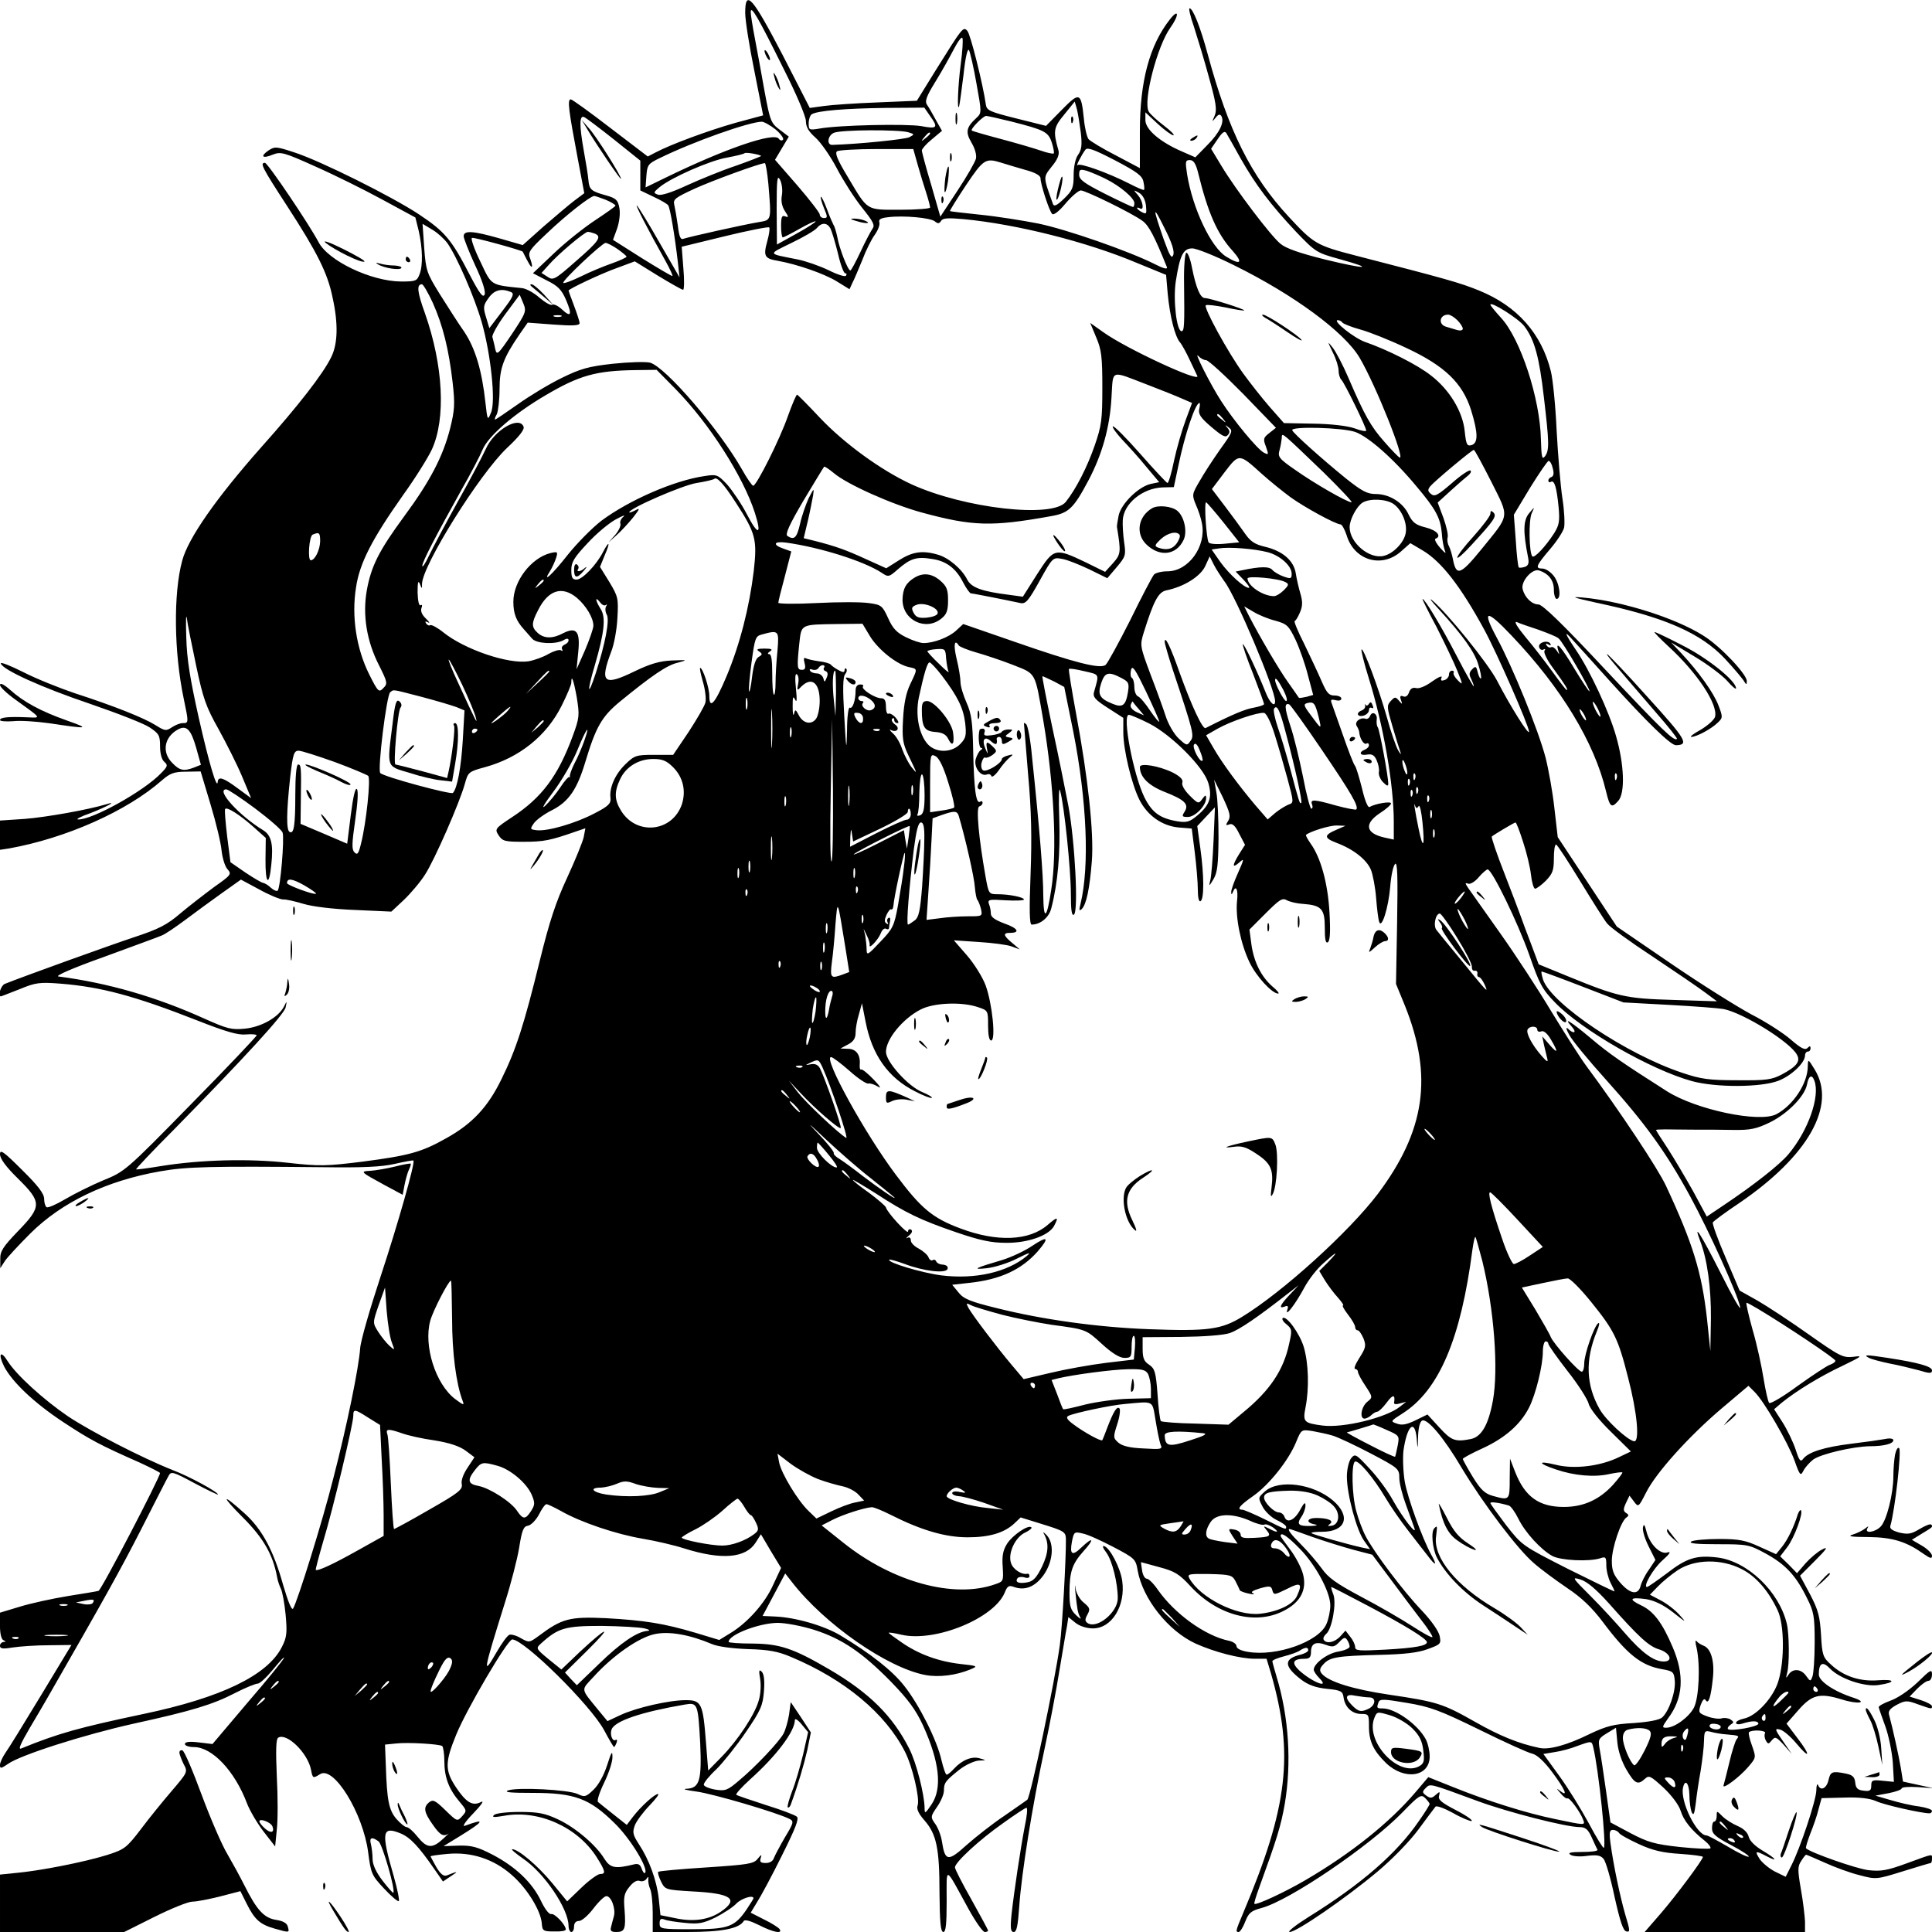 <?xml version="1.0" standalone="no"?>
<!DOCTYPE svg PUBLIC "-//W3C//DTD SVG 20010904//EN"
 "http://www.w3.org/TR/2001/REC-SVG-20010904/DTD/svg10.dtd">
<svg version="1.0" xmlns="http://www.w3.org/2000/svg"
 width="700pt" height="700pt" viewBox="0 0 700 700"
 preserveAspectRatio="xMidYMid meet">
<g transform="translate(0,700) scale(0.1,-0.1)"
fill="#000000" stroke="none">
<path d="M2700 6953 c0 -26 15 -121 33 -209 l32 -162 -100 -27 c-99 -28 -234
-78 -289 -107 l-29 -15 -135 103 c-74 57 -139 104 -144 104 -13 0 -8 -38 25
-213 l24 -127 -36 -27 c-20 -15 -70 -58 -112 -94 l-75 -67 -83 24 c-98 28
-131 30 -131 8 0 -8 19 -56 41 -104 27 -57 39 -96 35 -107 -6 -14 -19 4 -55
73 -65 126 -89 155 -184 218 -97 64 -355 193 -451 224 -64 21 -70 22 -93 7
-32 -22 -22 -31 16 -15 28 11 40 8 153 -43 68 -30 177 -84 243 -120 l120 -65
12 -48 c14 -62 16 -126 3 -158 -9 -24 -14 -26 -67 -26 -109 1 -264 75 -299
143 -33 63 -184 287 -194 287 -19 0 -11 -16 80 -156 109 -168 147 -243 165
-332 21 -95 19 -168 -5 -216 -29 -60 -119 -176 -254 -327 -162 -183 -265 -330
-286 -411 -32 -118 -30 -331 6 -501 18 -86 18 -87 -4 -87 -10 0 -27 -7 -39
-15 -21 -14 -25 -14 -60 8 -42 26 -146 68 -294 116 -53 18 -136 51 -183 75
-48 24 -85 39 -83 32 7 -23 148 -87 323 -146 99 -34 197 -72 217 -86 33 -22
37 -29 37 -68 0 -27 6 -48 15 -56 14 -12 13 -17 -12 -42 -61 -64 -249 -169
-300 -167 -10 0 10 11 45 23 59 23 101 46 57 32 -66 -20 -218 -47 -295 -53
l-90 -6 0 -53 0 -53 33 5 c206 37 427 135 554 247 29 25 43 31 87 31 l53 1 36
-120 c20 -66 38 -142 40 -168 3 -26 12 -56 21 -66 16 -18 14 -21 -47 -64 -35
-26 -91 -69 -123 -96 -49 -42 -78 -57 -169 -87 -90 -30 -401 -142 -468 -169
-14 -6 -26 -45 -14 -45 2 0 32 12 68 26 58 24 72 26 149 20 147 -12 267 -44
494 -133 104 -41 149 -54 177 -51 22 2 39 0 39 -3 0 -4 -107 -117 -239 -251
-236 -241 -239 -243 -318 -275 -43 -18 -105 -49 -137 -68 -32 -19 -62 -32 -67
-29 -5 3 -9 17 -9 30 0 19 -22 48 -80 105 -67 67 -80 76 -80 57 0 -16 22 -46
65 -88 87 -86 87 -101 0 -191 -54 -56 -65 -73 -64 -101 l0 -33 16 25 c9 14 51
59 92 100 114 114 277 192 471 226 96 17 185 19 590 15 143 -2 212 1 260 12
36 8 66 14 68 12 7 -7 -56 -229 -119 -420 -38 -115 -72 -232 -74 -260 -5 -71
-48 -281 -97 -470 -39 -156 -130 -447 -146 -473 -5 -8 -18 24 -36 85 -35 126
-77 203 -139 259 -84 76 -88 67 -7 -14 75 -75 109 -135 124 -216 2 -13 9 -33
14 -43 5 -10 13 -52 17 -94 6 -66 4 -82 -14 -117 -52 -102 -219 -183 -501
-242 -236 -50 -308 -70 -443 -125 -12 -5 -3 16 29 71 26 44 55 93 64 109 209
364 267 468 342 615 49 96 93 183 99 193 9 17 16 15 94 -27 47 -25 85 -43 85
-41 0 9 -102 65 -165 89 -111 44 -295 139 -378 194 -91 62 -188 151 -219 200
-26 42 -36 27 -13 -19 30 -57 108 -131 212 -200 100 -66 134 -84 281 -149 39
-18 72 -35 72 -37 0 -15 -213 -425 -223 -427 -6 -2 -57 -10 -112 -19 -55 -9
-133 -26 -172 -38 l-73 -22 0 -48 c0 -28 5 -49 13 -52 9 -4 9 -6 0 -6 -7 -1
-13 -7 -13 -14 0 -11 11 -12 47 -6 27 4 85 8 130 8 l82 1 -110 -182 c-61 -101
-119 -195 -130 -210 -10 -15 -19 -34 -19 -43 0 -14 4 -13 29 4 44 32 276 106
456 146 210 46 286 69 367 111 37 19 74 34 82 34 8 0 33 24 57 53 23 28 40 47
38 40 -2 -7 -61 -80 -132 -162 l-127 -150 -50 6 c-34 4 -50 2 -50 -6 0 -6 15
-11 33 -11 66 0 148 -87 192 -204 10 -26 37 -72 60 -102 l42 -54 6 61 c4 33 4
120 0 193 -4 95 -3 135 5 140 31 19 107 -55 119 -116 6 -32 7 -32 33 -16 49
31 155 -140 174 -283 10 -78 13 -84 58 -132 26 -28 50 -48 53 -45 3 3 -5 43
-18 89 -47 162 -43 184 25 156 34 -14 66 -48 121 -128 l32 -46 30 20 c28 18
24 18 -16 2 -12 -4 -22 4 -38 30 -11 20 -21 38 -21 39 0 2 28 6 62 9 86 8 168
-19 233 -77 55 -48 104 -128 108 -174 2 -28 5 -30 45 -30 23 -1 42 2 42 7 0
17 -41 60 -53 56 -7 -2 -23 18 -37 48 -32 67 -93 124 -175 167 -54 28 -76 34
-122 33 l-56 -2 62 38 c86 53 91 64 16 36 -12 -5 0 14 30 45 29 30 41 48 28
41 -31 -16 -54 -2 -92 55 -39 60 -39 89 2 189 37 91 186 345 203 345 43 0 284
-238 333 -329 18 -34 34 -61 36 -61 1 0 6 7 9 16 3 8 2 13 -3 10 -12 -8 -22
20 -15 38 12 31 108 63 265 90 47 8 48 4 56 -139 6 -135 -2 -164 -49 -166 -18
-1 -2 -5 35 -10 60 -8 295 -77 339 -100 15 -8 13 -15 -18 -66 -18 -31 -36 -65
-40 -75 -3 -11 -15 -18 -29 -18 -19 0 -23 4 -19 17 5 15 3 15 -11 -2 -14 -18
-35 -21 -185 -31 -94 -6 -172 -13 -175 -16 -3 -2 2 -18 10 -35 15 -30 16 -30
114 -36 142 -7 170 -28 102 -74 -43 -29 -99 -37 -164 -23 l-54 11 -6 58 c-7
67 -35 143 -72 199 -22 34 -24 43 -15 68 6 16 30 48 53 72 22 23 37 42 31 42
-12 0 -62 -45 -91 -83 l-22 -29 -48 38 c-26 21 -52 41 -56 45 -5 4 5 35 22 70
17 35 31 77 30 94 0 24 -4 17 -19 -30 -12 -37 -31 -72 -50 -90 -27 -26 -32
-27 -57 -15 -34 16 -219 25 -252 13 -17 -7 11 -9 90 -9 150 0 205 -20 295
-109 59 -57 125 -167 111 -181 -3 -3 -8 4 -12 15 -5 15 -12 20 -28 16 -69 -17
-86 -13 -107 20 -31 51 -106 114 -168 143 -47 22 -71 27 -139 27 -48 0 -87 -5
-93 -11 -9 -9 0 -9 36 -3 124 23 266 -40 336 -150 32 -51 34 -61 12 -61 -8 0
-39 -22 -67 -49 l-52 -50 -54 66 c-52 63 -123 123 -145 123 -6 0 12 -15 39
-34 77 -52 164 -181 165 -243 0 -13 5 -23 10 -23 6 0 10 9 10 20 0 13 7 20 18
20 10 0 33 20 52 45 19 25 40 45 47 45 18 0 35 -47 27 -74 -3 -11 -8 -29 -10
-38 -4 -14 1 -18 19 -18 31 0 35 11 30 80 -4 46 -2 60 17 83 14 18 28 26 38
22 8 -3 19 0 24 7 7 10 8 10 7 -2 -1 -8 2 -24 7 -35 5 -11 9 -50 9 -87 l0 -68
126 0 c124 0 187 12 204 40 4 6 25 0 55 -15 51 -26 86 -33 75 -15 -4 6 -29 22
-56 35 l-49 25 23 38 c13 20 54 96 90 169 50 100 63 134 54 141 -7 6 -57 25
-112 42 -55 18 -103 34 -107 37 -4 2 18 27 50 56 95 85 162 174 162 215 0 7
11 1 24 -15 l24 -29 -18 -80 c-11 -45 -28 -105 -40 -134 -11 -29 -18 -55 -16
-58 3 -3 8 1 11 9 27 74 48 145 60 198 l13 64 -36 55 -37 55 -6 -45 c-4 -25
-13 -56 -20 -69 -16 -30 -101 -120 -161 -170 -42 -36 -50 -39 -87 -33 -23 4
-41 12 -41 18 0 7 20 32 46 56 25 25 73 85 107 135 54 79 61 96 65 148 3 39 0
62 -8 70 -10 10 -11 4 -6 -25 4 -21 2 -55 -4 -76 -13 -52 -77 -148 -136 -208
l-48 -49 -8 101 c-11 142 -16 154 -73 154 -61 0 -179 -27 -237 -54 l-47 -22
-33 40 c-66 81 -64 70 -16 122 70 77 163 141 219 153 53 12 129 -2 209 -36 21
-9 74 -16 130 -18 74 -2 108 -8 155 -28 196 -82 343 -205 414 -344 27 -53 54
-168 46 -194 -5 -13 3 -30 24 -54 44 -50 55 -101 55 -262 1 -107 4 -143 14
-143 9 0 12 29 12 112 0 129 -9 132 80 -30 25 -45 51 -82 58 -82 6 0 12 2 12
5 0 3 -27 53 -60 112 -33 58 -60 111 -60 117 0 18 87 99 174 160 43 31 81 56
85 56 5 0 2 -30 -6 -67 -16 -84 -39 -238 -48 -320 -5 -50 -3 -63 8 -63 11 0
15 23 20 93 8 117 47 364 92 572 19 88 43 216 54 285 12 69 23 140 27 158 l5
33 26 -21 c15 -12 41 -20 63 -20 69 0 119 83 106 173 -7 47 -44 118 -65 125
-8 3 -6 -6 8 -24 21 -29 41 -110 41 -165 0 -50 -74 -112 -109 -90 -10 7 -11
13 -1 31 11 20 9 25 -14 44 -14 11 -27 35 -29 51 -2 17 -3 12 -1 -10 7 -67 9
-79 18 -95 5 -8 -2 -5 -15 8 -20 19 -24 32 -24 80 0 78 10 106 51 152 41 45
35 54 -8 13 -33 -32 -43 -26 -34 22 7 35 9 36 38 29 18 -3 68 -26 112 -49 78
-41 81 -44 88 -85 18 -102 110 -219 210 -265 69 -31 161 -55 215 -55 l42 0 16
-53 c84 -293 62 -483 -101 -869 -27 -64 -28 -68 -16 -68 5 0 16 17 24 38 12
31 21 39 59 49 101 27 391 224 510 346 61 63 68 67 83 52 9 -9 16 -19 16 -21
0 -3 -17 -31 -39 -62 -80 -117 -207 -228 -402 -349 -46 -29 -76 -53 -66 -53
25 0 201 121 317 218 55 46 118 111 149 153 30 41 58 78 62 83 4 5 33 -6 64
-23 31 -18 62 -30 67 -29 6 2 -19 20 -56 39 -52 27 -66 38 -62 52 4 17 3 17
-12 4 -14 -13 -20 -13 -34 -3 -15 11 -16 14 -2 28 17 16 10 18 189 -48 109
-40 319 -94 369 -94 20 0 30 -8 43 -37 9 -21 19 -41 21 -45 2 -5 -23 -8 -55
-8 -42 0 -54 -3 -43 -10 8 -6 36 -8 61 -4 35 4 48 2 59 -11 8 -9 26 -71 40
-138 20 -89 31 -123 43 -125 14 -3 13 4 -4 60 -19 66 -43 179 -54 261 -5 38
-3 47 9 47 8 0 18 -5 22 -11 3 -6 36 -24 73 -41 50 -23 86 -31 149 -35 45 -3
82 -8 82 -11 0 -10 -96 -139 -152 -204 l-59 -68 291 0 290 0 0 38 c-1 20 -7
73 -15 117 -12 70 -12 83 1 102 8 13 16 23 18 23 2 0 32 -13 68 -29 35 -16 92
-37 125 -45 60 -16 62 -16 158 14 54 17 99 30 101 30 2 0 4 7 4 15 0 19 8 20
-91 -16 -71 -26 -93 -30 -139 -25 -44 5 -211 64 -226 79 -3 2 5 26 15 53 11
27 25 67 30 89 l11 40 82 2 c56 2 93 -3 116 -13 27 -13 164 -44 193 -44 5 0 9
4 9 9 0 5 -21 12 -47 16 -27 3 -73 14 -103 23 l-55 16 48 9 c26 5 47 13 47 17
0 5 26 7 58 5 l57 -4 -55 12 -55 12 -8 50 c-8 47 -30 146 -42 190 -5 15 2 24
27 38 31 16 37 17 77 2 51 -18 51 -18 51 -7 0 5 -18 15 -40 22 l-41 13 28 29
c15 15 33 28 40 28 7 0 13 10 13 23 0 21 -6 17 -53 -29 -32 -30 -72 -57 -98
-66 -24 -9 -43 -19 -42 -24 1 -5 12 -36 24 -69 12 -33 24 -92 27 -130 l4 -71
-41 4 c-37 4 -41 2 -41 -18 0 -17 -5 -21 -27 -18 -22 2 -29 9 -31 29 -2 21
-10 28 -34 33 -50 10 -56 7 -63 -24 -7 -30 -29 -41 -38 -17 -3 6 -6 -3 -6 -20
-1 -37 -58 -208 -90 -271 l-21 -42 -39 19 c-21 11 -45 31 -55 45 -19 30 -16
32 24 11 46 -24 35 -9 -14 20 -27 16 -46 35 -50 50 -4 16 -19 30 -40 39 -19 8
-44 24 -55 35 -21 21 -21 21 -21 1 0 -11 -4 -20 -9 -20 -5 0 -8 -11 -8 -24 0
-20 12 -31 69 -61 38 -20 67 -39 64 -42 -3 -3 -37 13 -75 36 -38 22 -73 41
-78 41 -35 0 -96 123 -85 173 7 33 22 17 23 -25 0 -24 4 -52 8 -63 7 -15 10
-9 15 30 3 28 11 82 18 120 6 39 12 87 12 108 1 36 3 38 26 32 14 -4 39 -8 55
-9 47 -4 48 -5 37 -18 -5 -7 -17 -44 -26 -83 -9 -38 -19 -76 -21 -83 -7 -19
58 29 90 67 28 33 28 33 13 76 -9 24 -14 46 -11 49 11 10 65 7 58 -4 -3 -5 -2
-17 3 -26 8 -14 10 -14 22 1 12 14 16 12 43 -17 l29 -33 -24 35 c-39 56 -40
59 -17 53 11 -3 37 -25 57 -49 50 -60 54 -46 5 18 l-40 53 43 49 c49 56 77 63
156 39 59 -19 100 -13 43 6 -71 23 -125 60 -125 84 0 42 14 49 40 22 35 -37
125 -68 177 -60 63 9 61 22 -3 17 -64 -5 -124 14 -170 57 -29 26 -32 34 -36
108 -4 66 -10 90 -40 147 l-36 67 55 55 c43 43 48 52 25 40 -16 -8 -43 -31
-60 -50 l-31 -36 -30 31 -31 30 26 34 c25 33 59 124 49 133 -2 3 -7 -4 -11
-14 -14 -46 -37 -93 -57 -118 l-22 -27 -60 27 c-50 23 -74 28 -145 28 -47 0
-93 -4 -102 -9 -11 -7 17 -10 95 -10 109 0 114 -1 175 -34 71 -39 109 -79 149
-161 25 -49 28 -66 28 -160 0 -58 -4 -114 -8 -124 -7 -19 -8 -19 -23 2 -18 26
-49 28 -64 4 -9 -14 -10 -14 -5 6 9 30 8 142 -1 179 -28 117 -143 227 -252
240 -76 9 -111 -2 -182 -57 -36 -27 -68 -49 -72 -50 -17 -1 21 66 56 97 27 24
32 33 17 28 -26 -8 -65 31 -76 78 -6 23 -9 27 -12 14 -3 -10 6 -41 20 -69 l25
-50 -24 -36 c-14 -19 -27 -46 -30 -59 -9 -33 -37 -29 -73 12 -25 29 -31 45
-31 80 0 46 33 144 53 157 9 6 9 10 -1 16 -11 7 -11 14 -1 36 l13 27 16 -21
c16 -22 17 -21 44 32 36 72 155 204 274 305 l97 82 22 -22 c34 -33 121 -183
145 -249 19 -54 22 -57 32 -37 6 12 22 30 36 41 28 20 143 47 205 48 51 0 85
9 85 22 0 6 -13 8 -31 4 -16 -3 -72 -11 -122 -17 -97 -12 -155 -30 -174 -55
-9 -12 -14 -7 -27 34 -9 27 -30 71 -47 98 l-31 48 28 24 c52 42 138 95 219
133 72 35 76 38 40 33 -37 -4 -48 1 -160 80 -66 47 -150 102 -186 123 l-66 37
-51 120 c-28 65 -49 123 -46 127 3 5 46 37 97 71 249 170 352 353 272 483 -24
39 -24 39 -25 12 0 -62 -53 -142 -114 -174 -61 -32 -290 16 -396 83 -165 105
-211 137 -277 193 -73 61 -102 79 -68 41 20 -22 7 -28 -14 -7 -8 7 -7 -1 4
-21 9 -19 69 -92 133 -163 142 -158 219 -264 306 -424 69 -127 171 -352 181
-401 3 -16 -29 40 -71 124 -71 140 -101 187 -74 116 26 -67 40 -171 39 -282
l-2 -117 -12 115 c-19 170 -51 274 -149 484 -29 62 -166 269 -290 436 -22 30
-78 118 -125 195 -46 77 -129 204 -185 283 -56 79 -108 153 -116 164 -12 18
-13 21 0 16 8 -2 25 8 38 24 13 15 28 28 32 28 16 0 110 -194 151 -310 36
-104 47 -125 93 -172 96 -100 347 -244 496 -285 88 -24 250 -23 313 1 47 18
97 65 97 92 0 8 5 14 10 14 6 0 10 5 10 12 0 9 -3 9 -11 1 -9 -9 -24 -1 -60
30 -26 23 -91 65 -144 92 -52 28 -183 110 -291 184 l-196 134 -107 162 -107
162 -12 104 c-6 57 -21 140 -32 184 -27 102 -118 325 -176 433 -56 104 -40
107 52 10 182 -191 301 -389 343 -565 14 -58 20 -62 44 -35 26 28 22 133 -8
236 -25 88 -95 238 -145 311 -40 59 -45 74 -15 40 15 -16 78 -86 140 -155 131
-145 218 -230 237 -230 49 1 38 20 -102 174 -77 86 -144 156 -147 156 -5 0 12
-20 179 -214 43 -49 76 -91 74 -93 -10 -10 -51 29 -256 247 -156 167 -231 240
-246 240 -23 0 -49 24 -57 55 -8 28 35 77 60 68 35 -12 53 -36 53 -70 0 -18 5
-33 10 -33 18 0 11 57 -11 84 -11 14 -29 26 -40 26 -28 0 -24 10 26 69 25 29
48 64 52 79 3 14 1 62 -6 106 -7 45 -16 155 -21 246 -4 91 -14 188 -21 215
-34 137 -122 236 -259 292 -71 29 -122 43 -448 127 -143 37 -152 43 -243 141
-137 148 -218 311 -293 588 -27 100 -54 167 -66 167 -4 0 3 -30 16 -67 12 -38
37 -119 54 -182 26 -93 30 -119 21 -140 -10 -23 -10 -24 3 -8 9 12 16 15 21 7
13 -21 -6 -61 -50 -105 l-44 -45 -48 21 c-79 34 -132 79 -133 113 l0 29 45
-42 c24 -22 50 -41 56 -41 7 0 -9 16 -34 35 -25 19 -50 42 -55 51 -21 38 31
237 78 303 33 46 32 73 -1 31 -74 -94 -109 -224 -109 -406 l0 -133 -87 46
c-49 25 -93 52 -99 59 -6 8 -14 41 -17 75 -10 95 -15 97 -80 31 l-57 -58 -108
27 c-96 24 -107 29 -110 50 -10 72 -56 256 -67 267 -15 17 -17 14 -115 -143
l-68 -110 -143 -6 c-79 -3 -167 -9 -194 -13 l-51 -7 -99 193 c-109 209 -135
239 -135 151z m140 -204 c45 -89 80 -171 80 -188 0 -21 10 -38 35 -60 19 -17
54 -67 77 -111 23 -44 64 -108 91 -142 41 -51 48 -64 38 -77 -6 -9 -26 -46
-43 -83 -18 -38 -34 -68 -37 -68 -9 0 -40 80 -47 120 -4 19 -10 40 -14 45 -3
6 -15 32 -24 58 -10 27 -20 46 -22 44 -2 -2 3 -20 11 -40 14 -33 14 -37 0 -37
-8 0 -15 6 -15 13 0 6 -37 54 -81 105 l-81 93 25 42 25 42 -33 25 c-32 24 -35
32 -55 140 -11 63 -27 149 -35 191 -8 42 -15 85 -15 95 0 27 25 -15 120 -207z
m641 19 c-10 -75 -14 -176 -6 -153 2 6 9 57 16 114 7 66 15 98 20 89 4 -8 17
-63 27 -121 19 -105 19 -106 0 -124 -37 -34 -41 -51 -18 -90 13 -22 19 -45 16
-58 -3 -12 -33 -65 -67 -116 l-62 -94 -33 115 c-19 63 -34 119 -34 125 0 5 16
24 36 40 l37 31 -22 39 c-12 22 -26 47 -32 55 -9 13 -3 30 29 82 23 37 53 91
68 120 15 29 29 47 31 40 3 -7 0 -49 -6 -94z m435 -249 c5 -44 3 -62 -10 -80
-10 -14 -16 -44 -16 -74 0 -45 -4 -55 -35 -85 -25 -24 -36 -30 -40 -19 -36
101 -36 95 -4 136 21 25 28 44 24 58 -20 70 -18 83 21 130 l38 47 8 -28 c4
-16 10 -54 14 -85z m-547 62 c32 -44 27 -49 -31 -38 -53 9 -299 4 -370 -9 -36
-6 -38 -5 -38 19 0 14 5 29 11 33 21 13 122 21 266 23 l142 1 20 -29z m-1145
-86 l96 -77 0 -54 0 -54 48 -23 c26 -12 50 -26 53 -31 7 -9 24 -111 35 -206
l6 -55 -72 125 c-39 69 -77 130 -82 135 -10 9 38 -84 104 -202 16 -29 27 -53
24 -53 -4 0 -53 29 -111 65 l-104 66 15 41 c8 24 12 55 8 75 -5 28 -12 35 -48
45 -54 15 -61 21 -64 55 -1 15 -9 64 -17 108 -16 90 -16 128 1 121 6 -2 55
-39 108 -81z m1439 65 c121 -31 135 -37 148 -77 6 -19 9 -36 7 -39 -3 -2 -24
2 -46 10 -23 8 -88 27 -144 42 -57 15 -105 29 -107 31 -6 5 41 53 52 53 5 0
45 -9 90 -20z m-853 -29 c19 -16 31 -33 27 -37 -4 -5 -11 -3 -15 3 -16 26
-196 -36 -411 -141 l-72 -35 3 42 c3 39 6 44 48 64 122 60 323 131 370 132 8
0 31 -13 50 -28z m480 -10 c24 -7 24 -8 5 -18 -15 -8 -183 -25 -280 -28 -21 0
-16 35 7 44 27 11 231 12 268 2z m1205 -95 c55 -97 109 -168 201 -266 70 -73
74 -76 158 -99 134 -37 93 -37 -54 -1 -92 23 -141 40 -161 57 -36 30 -161 195
-213 281 l-38 63 24 35 c16 24 25 31 31 22 4 -7 28 -48 52 -92z m-1125 90 c0
-2 -8 -10 -17 -17 -16 -13 -17 -12 -4 4 13 16 21 21 21 13z m773 -175 c3 -14
4 -27 2 -29 -2 -2 -27 9 -56 24 -77 39 -176 74 -184 66 -10 -9 14 38 28 56 7
9 32 0 107 -39 80 -42 99 -56 103 -78z m-818 62 c9 -32 23 -78 31 -102 8 -25
14 -48 14 -53 0 -4 -49 -8 -108 -8 -126 0 -116 -6 -191 120 -37 61 -47 86 -38
92 6 4 71 8 144 8 l132 0 16 -57z m-567 32 c1 -1 -39 -17 -90 -35 -51 -17
-132 -50 -180 -72 -56 -26 -94 -38 -105 -33 -16 6 -16 8 7 27 41 34 181 96
244 107 33 6 61 13 64 16 4 4 52 -4 60 -10z m868 -24 c16 -5 55 -17 87 -26 38
-10 57 -21 57 -31 0 -21 31 -117 42 -129 5 -6 24 8 49 38 22 26 47 47 55 47
17 0 185 -82 223 -110 23 -16 44 -56 89 -168 3 -9 -13 -5 -44 11 -93 47 -320
126 -422 147 -56 11 -150 26 -210 32 -59 6 -108 12 -110 13 -2 1 25 44 58 94
63 94 71 99 126 82z m714 -33 c36 -148 70 -226 127 -288 38 -43 28 -52 -24
-20 -55 33 -122 175 -142 299 -7 46 -6 51 10 51 13 0 21 -12 29 -42z m-1556
-45 c11 -134 12 -130 -36 -138 -54 -9 -251 -53 -271 -60 -11 -5 -16 6 -21 47
-4 29 -10 63 -13 76 -5 20 4 26 73 58 66 30 233 91 255 93 3 1 9 -33 13 -76z
m1222 19 c54 -27 104 -70 104 -88 0 -8 -2 -14 -5 -14 -3 0 -48 21 -100 47 -77
39 -95 52 -95 70 0 19 3 21 28 14 15 -5 46 -18 68 -29z m-1173 -59 c-4 -21 0
-41 11 -58 14 -21 14 -24 1 -19 -12 5 -15 -2 -15 -35 0 -23 3 -41 6 -41 4 0
31 14 61 31 30 17 56 29 58 27 2 -2 -28 -22 -68 -44 l-72 -40 -1 129 c0 107 2
125 12 106 7 -13 10 -38 7 -56z m1319 -37 c3 -31 2 -33 -14 -25 -10 5 -18 12
-18 15 0 3 5 2 10 -1 17 -10 11 27 -7 48 -17 19 -17 20 3 9 14 -8 23 -24 26
-46z m-1957 20 c19 -8 35 -18 35 -21 0 -3 -33 -26 -72 -52 -40 -26 -108 -80
-150 -120 l-77 -73 50 -26 c41 -20 54 -34 70 -71 23 -54 18 -65 -15 -34 -14
13 -29 20 -35 17 -5 -4 -26 8 -46 25 -20 18 -48 33 -63 35 -117 12 -110 8
-152 97 -22 45 -35 83 -30 85 8 3 181 -45 184 -50 23 -46 30 -57 33 -54 2 2
-1 15 -6 29 -9 23 -4 31 60 91 70 67 157 135 172 136 4 0 23 -7 42 -14z m2056
-200 c-6 -15 -13 -3 -34 55 -41 118 -41 130 1 45 28 -55 38 -86 33 -100z
m-864 122 c11 -9 16 -9 23 2 6 10 25 11 81 6 191 -18 447 -82 629 -159 l105
-43 6 -70 c8 -81 26 -153 44 -174 7 -8 23 -37 36 -65 13 -27 25 -53 27 -57 14
-27 -258 99 -340 158 l-48 34 22 -53 c19 -44 22 -71 22 -182 0 -117 -3 -138
-28 -210 -27 -78 -67 -156 -104 -203 -47 -61 -368 -24 -559 63 -111 51 -245
149 -332 241 -43 46 -81 84 -83 84 -3 0 -18 -35 -33 -77 -29 -84 -114 -253
-126 -253 -4 0 -22 26 -40 58 -82 145 -279 374 -334 388 -17 4 -77 2 -135 -4
-89 -10 -117 -18 -186 -52 -45 -22 -116 -65 -158 -95 -43 -30 -79 -55 -82 -55
-3 0 0 9 6 19 5 11 10 52 10 91 0 75 13 112 72 198 l30 43 94 -7 c67 -5 94 -4
94 5 0 6 -9 34 -20 63 -11 29 -20 54 -20 55 0 6 121 63 178 83 l62 23 84 -52
c46 -28 87 -51 91 -51 4 0 5 35 1 78 l-6 78 156 38 c86 21 158 35 161 32 3 -3
0 -25 -7 -50 -15 -54 -10 -63 38 -71 68 -12 167 -46 213 -74 l47 -29 10 22 c6
11 22 49 36 83 13 35 34 77 46 93 12 17 19 37 16 45 -3 10 5 15 32 18 56 7
153 -2 169 -15z m-1766 -79 c34 -48 98 -195 124 -285 33 -115 52 -289 34 -329
-12 -30 -13 -29 -20 35 -13 119 -37 198 -77 258 -22 31 -61 93 -89 137 -47 76
-50 85 -56 167 l-6 87 35 -21 c19 -11 43 -33 55 -49z m1388 53 c5 -10 17 -50
27 -90 9 -40 21 -72 26 -72 5 0 7 -4 3 -9 -3 -5 -31 4 -63 20 -31 15 -82 33
-112 39 -111 22 -109 17 -24 59 44 21 85 45 93 54 18 22 38 21 50 -1z m-855
-18 c28 -11 17 -27 -67 -100 -76 -67 -83 -71 -103 -57 l-22 14 27 30 c31 36
129 119 141 119 5 0 15 -3 24 -6z m83 -56 c18 -13 33 -25 33 -28 0 -3 -24 -14
-52 -24 -29 -10 -80 -31 -112 -47 -33 -16 -62 -27 -65 -24 -6 7 140 144 153
145 6 0 25 -10 43 -22z m2234 -59 c217 -107 400 -242 455 -335 59 -100 167
-371 145 -362 -4 2 -29 27 -54 56 -50 56 -73 97 -131 232 -20 47 -46 96 -57
110 -20 25 -20 25 0 -17 12 -23 21 -53 21 -66 0 -12 4 -27 10 -33 12 -12 90
-172 90 -184 0 -4 -19 -1 -42 8 -26 9 -84 16 -150 17 l-106 2 -52 59 c-28 32
-71 87 -95 120 -56 77 -146 242 -136 248 4 3 36 -1 72 -8 35 -8 66 -12 67 -11
5 4 -125 45 -142 45 -17 0 -32 35 -47 109 -6 33 -16 58 -21 55 -5 -3 -9 -52
-8 -107 2 -155 1 -177 -9 -177 -18 0 -31 113 -21 180 15 96 27 120 60 120 15
0 83 -27 151 -61z m-2903 -136 c37 -83 58 -168 72 -289 9 -79 7 -101 -9 -166
-26 -102 -73 -192 -166 -318 -91 -124 -120 -180 -136 -269 -16 -90 0 -185 44
-271 31 -62 32 -67 16 -83 -16 -17 -19 -15 -52 51 -46 93 -64 209 -47 314 13
87 56 172 171 335 44 61 90 135 104 165 51 112 41 304 -25 492 -29 80 -31 106
-11 106 4 0 22 -30 39 -67z m283 39 c14 -6 8 -18 -31 -69 l-47 -62 -12 40
c-11 35 -10 43 9 69 21 30 47 36 81 22z m4 -152 c-52 -77 -55 -79 -61 -53 -3
16 -8 34 -10 42 -2 7 19 45 47 83 l52 70 13 -31 c12 -29 10 -34 -41 -111z
m3668 28 c37 -49 54 -111 71 -259 19 -162 20 -190 4 -212 -11 -14 -13 -4 -15
61 -3 148 -74 365 -145 441 -21 23 -38 44 -38 47 0 14 103 -51 123 -78z
m-3490 35 c-7 -2 -19 -2 -25 0 -7 3 -2 5 12 5 14 0 19 -2 13 -5z m3247 -13
c11 -11 20 -25 20 -31 0 -6 -9 -8 -20 -5 -11 3 -29 9 -40 12 -30 8 -25 44 7
44 7 0 22 -9 33 -20z m-416 -9 c3 -4 32 -16 65 -25 33 -9 108 -39 167 -67 139
-65 203 -127 234 -225 26 -84 26 -120 1 -127 -16 -4 -19 3 -24 50 -7 72 -56
152 -123 203 -48 38 -155 92 -238 121 -40 14 -120 78 -99 79 6 0 14 -4 17 -9z
m-494 -136 c8 0 68 -55 134 -122 l119 -123 -24 -19 c-22 -17 -23 -22 -12 -50
10 -29 10 -30 -8 -21 -24 13 -109 116 -154 186 -39 60 -103 187 -83 164 7 -8
20 -15 28 -15z m-1921 -106 c121 -124 243 -314 286 -447 26 -81 12 -84 -28 -7
-20 39 -53 87 -72 109 -35 37 -38 38 -83 31 -110 -16 -272 -87 -372 -161 -34
-26 -89 -82 -122 -123 -57 -73 -96 -108 -65 -60 8 13 18 35 22 48 7 22 5 23
-21 17 -70 -18 -134 -102 -134 -176 0 -43 10 -69 38 -100 9 -10 23 -26 30 -34
15 -18 83 -22 113 -6 13 8 19 7 19 0 0 -6 -7 -13 -15 -16 -8 -4 -12 -11 -8
-17 3 -6 1 -7 -5 -3 -6 3 -26 -3 -44 -13 -18 -11 -51 -23 -73 -27 -74 -11
-232 43 -309 105 -21 17 -42 28 -47 26 -4 -3 -11 0 -15 6 -5 8 -3 9 7 4 8 -4
4 2 -8 14 -14 13 -20 27 -16 38 4 9 2 14 -3 10 -6 -3 -10 15 -11 46 0 36 2 46
8 32 8 -20 8 -20 8 0 3 69 208 397 308 492 45 42 64 67 60 77 -16 41 -107 -13
-137 -81 -11 -24 -56 -110 -101 -190 -45 -81 -92 -170 -105 -197 -13 -28 -24
-44 -24 -36 1 16 46 103 143 277 32 56 66 121 76 145 21 49 115 130 228 196
122 72 183 89 325 91 l77 1 70 -71z m1711 16 c47 -18 102 -40 122 -49 l37 -16
-23 -62 c-13 -35 -32 -100 -42 -146 -9 -45 -20 -82 -24 -82 -3 0 -48 48 -99
106 -51 58 -96 103 -99 99 -3 -3 12 -24 34 -48 22 -23 62 -67 87 -98 l47 -56
-29 -6 c-45 -9 -109 -72 -118 -115 -4 -21 -7 -39 -6 -42 15 -91 14 -98 -14
-130 l-29 -32 -69 34 c-113 54 -116 53 -177 -42 l-52 -82 -51 7 c-97 12 -135
26 -150 54 -20 40 -68 80 -106 91 -57 17 -93 11 -142 -20 l-46 -29 -73 33
c-74 34 -111 47 -185 66 l-41 10 15 63 c8 34 16 76 19 92 4 28 3 27 -16 -10
-10 -22 -25 -64 -31 -92 -12 -52 -21 -61 -46 -45 -9 6 7 41 58 128 39 65 73
121 75 123 2 2 18 -9 35 -23 48 -41 212 -114 319 -143 184 -50 253 -52 469
-13 63 11 81 28 135 130 49 93 77 191 83 298 7 106 -8 101 133 47z m185 -87
c-4 -18 5 -32 44 -65 39 -33 51 -40 60 -29 8 9 7 16 -2 26 -10 12 -9 12 5 1
16 -12 13 -18 -31 -79 -26 -37 -60 -89 -75 -116 -27 -46 -28 -49 -13 -85 9
-20 19 -50 22 -68 16 -83 -49 -173 -125 -173 -22 0 -44 -6 -49 -12 -6 -7 -45
-81 -86 -165 -42 -83 -82 -156 -89 -162 -19 -16 -110 7 -331 84 l-185 64 -26
-24 c-26 -24 -80 -45 -118 -45 -11 0 -39 9 -63 21 -33 16 -48 31 -65 69 -21
46 -25 49 -71 55 -27 4 -112 4 -188 0 -77 -4 -139 -3 -139 1 0 5 11 49 24 97
l23 89 -28 10 c-41 14 -36 28 9 22 123 -17 282 -67 346 -109 25 -17 27 -16 60
13 44 38 67 46 121 37 53 -7 89 -34 115 -86 11 -21 24 -39 28 -39 7 0 133 -25
179 -35 19 -4 29 7 70 81 47 85 48 85 81 79 19 -3 63 -21 99 -38 l65 -32 34
40 c32 38 34 43 27 90 -4 28 -6 63 -5 80 3 60 71 116 144 119 l41 1 17 80 c23
111 61 225 76 225 2 0 2 -10 -1 -22z m86 -35 c13 -16 12 -17 -3 -4 -10 7 -18
15 -18 17 0 8 8 3 21 -13z m479 -48 c48 -17 139 -97 222 -197 71 -84 87 -115
92 -170 1 -24 7 -52 11 -63 6 -13 0 -9 -17 10 -15 17 -22 32 -17 33 24 9 5 31
-36 41 -36 9 -47 18 -61 46 -20 44 -70 75 -119 75 -31 0 -50 10 -108 56 -91
74 -191 164 -195 175 -6 15 181 10 228 -6z m-114 -147 c61 -60 106 -108 101
-108 -16 0 -136 69 -205 118 -58 40 -63 47 -56 71 4 14 7 34 8 43 0 16 2 16
21 0 11 -9 70 -65 131 -124z m607 -33 c67 -134 69 -116 -37 -247 -75 -92 -90
-97 -102 -33 -3 15 -9 36 -14 46 -6 10 -7 24 -5 32 3 7 -4 39 -15 70 l-21 56
46 42 c26 24 54 48 63 55 9 7 14 15 10 19 -4 4 -34 -16 -67 -45 -51 -44 -63
-51 -76 -40 -12 10 -13 15 -3 28 16 19 151 132 158 132 3 0 31 -52 63 -115z
m-830 27 c29 -26 75 -63 102 -83 51 -37 165 -99 182 -99 5 0 15 -18 22 -39 27
-91 126 -121 196 -60 l35 31 44 -26 c68 -40 138 -130 223 -286 46 -84 163
-351 163 -371 0 -16 -68 92 -116 185 -33 63 -180 245 -235 291 -13 11 -3 -3
22 -30 89 -97 131 -156 145 -202 8 -25 12 -48 10 -51 -3 -2 -8 7 -12 22 -5 22
-8 24 -20 11 -11 -11 -12 -19 -4 -34 5 -11 10 -23 10 -28 0 -4 -29 46 -63 112
-57 110 -115 205 -123 205 -2 0 21 -46 51 -102 29 -57 63 -128 75 -158 21 -52
21 -54 2 -35 -11 11 -18 23 -15 28 2 4 -1 7 -6 7 -6 0 -11 -6 -11 -14 0 -8 -7
-17 -16 -20 -12 -4 -15 -2 -11 9 4 8 -10 3 -34 -14 -23 -17 -47 -27 -58 -24
-13 3 -21 -2 -26 -16 -4 -12 -12 -18 -21 -14 -10 4 -13 0 -8 -13 6 -17 5 -17
-7 -3 -13 15 -15 15 -30 -1 -15 -16 -14 -23 6 -91 12 -41 25 -83 29 -94 4 -11
1 -9 -8 6 -8 14 -27 68 -41 120 -30 106 -85 253 -92 246 -2 -3 9 -49 26 -103
54 -173 91 -388 91 -522 l0 -64 -32 7 c-70 15 -77 50 -18 89 22 14 40 30 40
35 0 9 -58 -1 -78 -13 -6 -3 -17 24 -27 67 -10 39 -21 77 -26 83 -5 6 -24 55
-43 110 -19 54 -38 107 -41 116 -5 13 -2 15 14 11 12 -3 21 -1 21 6 0 6 -11
11 -25 11 -20 0 -28 9 -47 53 -12 28 -41 89 -63 135 -23 45 -38 82 -34 82 3 0
12 14 19 31 10 23 10 39 2 67 -6 20 -14 54 -17 74 -7 47 -48 82 -112 97 -38 9
-53 20 -73 49 -14 20 -46 64 -72 98 l-47 62 46 61 c53 69 52 69 136 -7z m1053
21 c5 -17 3 -28 -4 -31 -7 -2 -12 -8 -12 -13 0 -6 4 -8 9 -5 13 8 21 -20 28
-90 5 -53 2 -67 -16 -96 -31 -48 -71 -91 -79 -84 -12 13 -14 133 -2 157 11 24
11 24 -10 -1 -21 -25 -22 -66 -4 -157 5 -23 2 -32 -11 -37 -10 -3 -20 -4 -22
-2 -3 3 -8 47 -11 98 l-7 93 59 98 c33 53 63 97 67 97 5 0 12 -12 15 -27z
m-2960 -124 c72 -111 78 -133 65 -248 -16 -132 -50 -265 -98 -380 -42 -100
-63 -124 -63 -72 0 30 -24 101 -33 101 -3 0 2 -23 10 -51 8 -27 12 -61 9 -74
-3 -13 -31 -61 -61 -107 l-56 -83 -69 0 c-65 0 -71 -2 -104 -34 -38 -37 -59
-86 -54 -123 2 -19 -7 -29 -58 -55 -68 -36 -171 -66 -210 -61 -24 3 -24 4 -9
26 9 12 39 34 66 47 60 31 90 75 120 175 38 126 59 163 124 217 115 94 171
133 211 142 37 10 36 10 -21 8 -45 -2 -79 -12 -137 -40 -111 -54 -126 -41 -83
73 10 25 20 79 22 120 4 71 3 78 -29 131 l-34 55 17 42 c21 48 17 56 -6 12
-24 -47 -75 -100 -96 -100 -15 0 -19 7 -19 35 0 28 10 45 59 97 32 35 78 73
102 86 24 13 37 18 28 10 -9 -7 -14 -19 -11 -26 2 -7 -6 -25 -19 -40 l-24 -27
28 25 c16 14 43 43 60 64 26 33 27 37 9 27 -12 -6 -22 -10 -22 -7 0 14 193 98
244 106 32 5 61 12 64 15 9 9 35 -19 78 -86z m2383 -5 c30 -21 51 -71 44 -106
-6 -34 -45 -74 -79 -82 -52 -13 -124 47 -124 104 0 28 26 76 47 89 27 16 86
13 112 -5z m-616 -67 l57 -72 -52 -5 c-30 -3 -56 -1 -59 5 -8 13 -17 145 -9
145 3 -1 31 -33 63 -73z m-3273 -69 c-1 -31 -19 -68 -34 -68 -12 0 -6 88 7 93
24 10 27 7 27 -25z m3434 -39 c44 -12 86 -49 86 -78 0 -18 -3 -19 -29 -10 -17
6 -35 17 -41 24 -11 13 -42 13 -109 -1 l-24 -5 29 -30 c15 -16 24 -29 19 -29
-17 0 -71 49 -103 93 l-32 46 27 4 c36 6 127 -1 177 -14z m-158 -105 c42 -54
184 -391 184 -435 0 -24 -20 -5 -35 34 -29 73 -78 177 -82 173 -2 -2 14 -50
37 -107 22 -57 40 -107 40 -110 0 -4 -17 -9 -37 -13 -31 -5 -79 -25 -175 -74
-11 -5 -51 82 -93 198 -34 97 -55 140 -55 114 0 -6 13 -51 29 -100 76 -228 79
-240 64 -259 -12 -18 -14 -17 -43 10 -16 15 -37 51 -46 79 -9 28 -34 97 -56
154 -38 102 -38 104 -24 150 36 115 53 147 82 153 64 13 122 50 140 86 l17 37
15 -30 c8 -16 26 -43 38 -60z m221 -3 c14 -7 13 -11 -6 -30 -11 -11 -27 -21
-35 -21 -40 0 -95 37 -96 64 0 11 115 0 137 -13z m-2687 5 c0 -2 -8 -10 -17
-17 -16 -13 -17 -12 -4 4 13 16 21 21 21 13z m120 -62 c34 -29 60 -73 60 -101
0 -10 -14 -50 -30 -88 l-31 -70 6 61 c8 76 -6 94 -54 70 -39 -21 -70 -20 -93
1 -23 21 -23 35 2 83 37 73 87 88 140 44z m105 -26 c5 4 5 1 1 -5 -4 -7 -3
-21 3 -31 10 -20 -6 -104 -40 -210 -30 -92 -33 -70 -4 27 35 120 41 175 21
205 -19 30 -21 48 -2 24 7 -10 17 -14 21 -10z m2426 -57 c42 -12 48 -17 73
-69 15 -32 35 -89 45 -129 l19 -71 -25 -7 c-14 -3 -26 -5 -27 -3 -1 2 -18 26
-37 53 -34 47 -106 170 -144 244 l-17 34 34 -20 c18 -11 54 -26 79 -32z
m-3910 -164 c25 -119 36 -149 81 -229 28 -51 67 -128 85 -171 l33 -79 -49 36
c-51 38 -70 44 -72 24 -2 -33 -31 64 -69 232 -31 139 -43 211 -45 290 -2 58
-1 89 2 70 2 -19 18 -97 34 -173z m4864 131 c33 -12 66 -25 72 -31 15 -11 117
-187 112 -192 -2 -1 -26 35 -54 81 -47 79 -71 106 -59 67 5 -17 5 -17 -6 0 -6
9 -15 15 -20 12 -5 -3 -12 0 -16 6 -5 8 -3 9 6 4 8 -5 11 -4 7 3 -10 15 -47 3
-40 -14 3 -8 10 -11 16 -7 6 3 7 1 3 -5 -4 -6 10 -35 32 -64 45 -62 55 -78 48
-78 -2 0 -25 30 -51 66 -26 36 -70 93 -98 126 -31 38 -43 58 -31 54 10 -5 46
-17 79 -28z m-2423 -23 c30 -49 98 -103 141 -112 33 -7 32 -5 5 -62 -15 -31
-23 -70 -26 -126 -4 -70 -1 -89 19 -131 34 -71 34 -71 12 -44 -11 14 -26 43
-34 65 -7 22 -22 48 -34 58 -11 10 -14 16 -7 12 21 -11 35 6 15 20 -10 7 -15
17 -10 21 4 4 7 2 7 -4 0 -7 5 -12 12 -12 6 0 3 8 -7 20 -10 11 -22 17 -26 14
-5 -3 -9 9 -9 25 0 23 -5 31 -17 31 -23 0 -75 34 -66 43 3 4 -1 7 -10 7 -11 0
-17 -8 -17 -22 0 -36 -11 -68 -21 -62 -5 3 -10 -34 -10 -83 -2 -79 -3 -74 -10
51 -6 100 -5 143 3 153 6 7 8 16 4 20 -3 3 -6 1 -6 -5 0 -9 -6 -9 -22 0 -13 7
-25 16 -28 20 -3 4 -23 10 -43 12 -21 3 -42 8 -48 11 -6 4 -8 -2 -4 -17 5 -18
2 -25 -9 -25 -18 0 -19 8 -10 95 8 71 3 69 139 71 l90 1 27 -45z m-335 -52
c-4 -38 -7 -90 -7 -117 0 -27 -3 -46 -6 -43 -4 3 -6 38 -6 77 0 47 -3 70 -11
70 -7 0 -6 4 3 10 11 7 6 10 -20 10 -27 0 -31 -3 -20 -10 13 -9 13 -12 -1 -20
-11 -6 -19 -31 -24 -72 -4 -35 -9 -58 -11 -53 -2 6 2 53 9 105 12 87 14 95 37
101 62 17 63 15 57 -58z m657 18 c3 -4 31 -16 63 -25 32 -9 92 -29 133 -45 85
-34 79 -22 110 -201 39 -231 51 -472 29 -613 -16 -107 -28 -116 -29 -21 0 74
-13 238 -41 504 -5 58 -15 109 -20 115 -5 5 -9 7 -9 4 0 -3 7 -86 15 -184 12
-130 14 -231 9 -362 -5 -130 -4 -183 4 -183 32 0 63 26 71 59 24 92 33 199 29
323 -3 78 -1 121 3 103 15 -52 39 -287 39 -373 0 -60 3 -81 11 -76 17 10 4
264 -20 394 -11 58 -37 187 -59 288 -21 100 -37 182 -35 182 2 0 21 -9 42 -19
l37 -20 33 -163 c49 -250 59 -486 26 -623 -6 -23 -5 -27 4 -19 17 16 29 73 37
174 8 102 -14 304 -57 534 -16 87 -28 160 -26 162 2 3 27 -1 56 -8 56 -13 54
-8 35 -75 -5 -18 3 -28 50 -58 l56 -36 0 -53 c0 -62 30 -188 59 -245 29 -56
81 -93 140 -99 l49 -4 11 -87 c6 -48 11 -109 11 -135 0 -29 4 -45 10 -41 13 8
13 92 -1 192 l-11 80 32 34 32 34 -5 -120 c-3 -66 -8 -131 -12 -145 -6 -23 -4
-22 12 5 14 24 17 53 18 150 0 66 -3 140 -8 165 l-8 45 32 -65 c25 -54 29 -68
19 -84 -10 -16 -9 -18 4 -13 11 5 22 -5 36 -34 l21 -40 -21 -33 c-26 -42 -26
-54 0 -31 19 17 18 13 -5 -39 -14 -31 -25 -62 -24 -69 0 -9 2 -9 6 1 11 28 20
9 15 -33 -6 -59 13 -154 45 -221 24 -51 82 -114 104 -114 6 0 -4 12 -21 26
-40 35 -67 88 -76 153 l-7 53 58 58 c51 51 61 58 78 48 12 -6 37 -12 58 -13
67 -5 79 -18 79 -86 0 -43 3 -58 11 -53 8 5 10 37 6 108 -6 107 -32 199 -68
249 -11 16 -19 30 -17 32 13 12 86 35 112 34 l31 -1 -32 -14 c-47 -20 -47 -30
0 -48 61 -23 108 -60 124 -97 7 -17 16 -64 19 -103 3 -39 8 -78 11 -86 9 -28
34 53 40 127 3 40 11 77 18 83 8 7 10 -44 7 -213 l-4 -222 32 -78 c103 -256
74 -454 -98 -683 -104 -137 -345 -356 -493 -446 -74 -45 -123 -52 -335 -44
-188 7 -387 35 -551 76 -98 24 -122 34 -140 57 l-23 28 63 7 c112 12 188 48
246 113 45 52 38 59 -19 21 -28 -19 -76 -41 -108 -51 -102 -30 -112 -36 -57
-30 28 3 77 18 110 35 44 22 53 25 35 9 -71 -59 -187 -85 -309 -70 -70 9 -198
47 -189 57 2 2 26 -5 54 -15 71 -27 150 -36 157 -19 3 9 -3 14 -16 16 -12 0
-23 6 -25 12 -2 5 -8 8 -13 4 -5 -3 -12 2 -15 11 -4 9 -19 22 -35 31 -16 8
-29 21 -29 30 0 9 -5 13 -12 9 -7 -4 -5 0 5 8 12 10 14 17 8 22 -6 3 -11 0
-11 -7 0 -13 -75 68 -80 87 -2 6 -29 29 -61 53 -33 23 -59 44 -59 47 0 2 37
-20 83 -49 109 -71 161 -96 292 -141 85 -29 126 -38 180 -38 78 -1 155 26 174
61 18 34 13 35 -23 4 -67 -58 -183 -63 -316 -13 -102 38 -143 73 -233 193
-113 150 -266 428 -236 428 6 0 36 -23 67 -50 31 -28 62 -48 68 -46 6 2 22 -3
35 -11 14 -9 7 2 -15 25 -22 23 -42 39 -46 37 -4 -2 -6 6 -5 18 3 35 -13 57
-43 57 l-27 1 28 15 c19 10 27 22 27 42 0 15 5 45 12 67 l11 40 13 -66 c23
-121 82 -204 179 -253 30 -16 58 -26 61 -24 3 3 -13 12 -34 21 -51 20 -132
110 -132 146 0 46 61 120 125 153 47 25 150 29 208 9 37 -12 37 -13 37 -67 0
-34 4 -54 11 -54 18 0 4 135 -20 200 -11 30 -42 79 -68 109 l-47 54 89 -6 c50
-3 104 -10 120 -16 l30 -11 -27 23 c-33 27 -35 37 -9 37 39 0 29 17 -20 34
-34 13 -49 23 -49 36 0 10 -3 26 -7 35 -5 16 1 17 60 13 37 -2 67 -1 67 3 0 8
-53 19 -95 19 -32 0 -33 1 -44 63 -25 141 -35 251 -23 255 7 2 12 8 12 13 0 6
-4 8 -9 4 -15 -9 -22 47 -25 185 -2 103 -6 134 -24 174 -12 27 -22 60 -22 75
0 14 -6 52 -14 84 -12 50 -8 74 8 48z m-46 -47 c2 -21 6 -42 9 -48 3 -6 -13 7
-35 29 -23 22 -41 42 -42 45 0 3 15 7 33 8 31 2 33 1 35 -34z m-1753 -96 c24
-51 46 -104 49 -118 7 -27 2 -18 -65 128 -21 45 -36 82 -33 82 3 0 25 -42 49
-92z m1737 35 c59 -78 78 -118 85 -172 5 -45 3 -55 -17 -76 -31 -33 -88 -34
-118 -2 -32 35 -46 105 -33 169 19 88 31 128 39 128 4 0 24 -21 44 -47z m-426
28 c-4 -5 -1 -11 6 -13 7 -3 9 -11 3 -24 -7 -17 -8 -17 -12 -1 -3 9 -13 17
-23 17 -10 0 -22 4 -25 10 -3 5 0 7 8 4 8 -3 18 -1 22 5 3 6 11 11 16 11 6 0
8 -4 5 -9z m1214 -195 c0 -5 -14 12 -32 38 -17 26 -37 50 -45 53 -7 3 -13 18
-13 33 0 16 -4 31 -9 34 -5 3 -6 16 -3 29 5 18 15 3 54 -78 26 -55 48 -104 48
-109z m-2210 181 c0 -2 -19 -21 -42 -42 l-43 -40 40 43 c36 39 45 47 45 39z
m1039 -79 l-2 -83 -6 60 c-6 56 -4 105 5 105 2 0 3 -37 3 -82z m-137 35 c-5
-26 -4 -27 12 -10 37 36 66 13 66 -53 0 -25 -6 -54 -13 -64 -17 -24 -48 -17
-63 13 -11 21 -13 22 -17 5 -3 -11 -5 1 -5 26 0 35 1 40 9 25 6 -13 7 0 3 39
-4 38 -3 57 3 53 6 -4 8 -19 5 -34z m1170 21 c27 -14 30 -19 25 -51 -8 -50
-20 -58 -56 -43 -47 19 -55 33 -41 75 13 39 26 43 72 19z m-1972 -72 c10 -64
10 -72 -16 -142 -53 -143 -112 -221 -219 -291 -62 -41 -63 -43 -48 -66 14 -21
23 -23 91 -23 72 0 96 5 185 36 l38 13 -6 -32 c-4 -18 -31 -84 -60 -147 -41
-88 -64 -158 -99 -300 -57 -232 -86 -323 -139 -430 -49 -101 -106 -162 -200
-214 -90 -51 -136 -63 -304 -85 -130 -16 -154 -17 -270 -4 -142 16 -318 11
-460 -12 -48 -8 -88 -13 -90 -12 -1 2 59 66 135 142 262 267 402 420 407 445
5 24 5 25 -6 3 -20 -39 -82 -74 -141 -80 -49 -5 -64 -1 -149 37 -175 79 -350
129 -527 152 -14 2 53 31 165 71 103 38 197 72 208 77 12 4 50 30 85 56 36 27
96 71 134 98 l69 49 67 -36 c36 -20 75 -36 86 -36 10 1 44 -7 74 -16 33 -10
108 -19 186 -22 l132 -6 45 42 c25 24 60 65 77 92 35 54 125 260 144 328 12
43 13 45 72 61 125 34 224 113 279 223 19 38 35 76 35 83 0 34 9 8 20 -54z
m2560 28 c11 -22 16 -40 10 -40 -8 0 -40 61 -40 76 0 13 12 -2 30 -36z m-3122
-25 c53 -14 110 -31 126 -37 l29 -12 -6 -105 c-6 -101 -20 -177 -36 -194 -7
-7 -249 58 -263 72 -11 10 23 285 36 293 14 10 2 12 114 -17z m1179 -42 c-3
-10 -5 -2 -5 17 0 19 2 27 5 18 2 -10 2 -26 0 -35z m446 33 c21 -16 22 -32 3
-39 -16 -6 -40 16 -29 26 3 4 1 7 -5 7 -7 0 -12 5 -12 10 0 14 22 12 43 -4z
m-356 -163 c-2 -32 -3 -6 -3 57 0 63 1 89 3 58 2 -32 2 -84 0 -115z m1328 129
l20 -24 -27 12 c-16 8 -24 18 -21 27 3 7 6 13 7 11 1 -2 10 -14 21 -26z m653
-31 c11 -46 11 -46 -31 11 -24 32 -25 37 -9 41 23 5 27 -1 40 -52z m1021 4 c0
-5 -6 1 -14 15 -8 14 -14 30 -14 35 0 6 6 -1 14 -15 8 -14 14 -29 14 -35z
m-1009 -123 c106 -156 134 -204 124 -215 -2 -2 -35 4 -72 14 -81 23 -96 24
-88 4 3 -8 2 -15 -3 -15 -4 0 -18 52 -30 116 -13 64 -33 147 -46 185 -21 64
-22 83 -4 77 5 -2 58 -76 119 -166z m-2950 143 c-7 -9 -27 -25 -44 -37 -23
-15 -21 -11 9 16 43 38 55 45 35 21z m2820 -85 c33 -123 59 -244 55 -249 -6
-5 -8 3 -39 119 -14 52 -34 121 -46 154 -11 32 -17 63 -14 68 11 17 21 -4 44
-92z m1080 70 c6 -11 8 -20 6 -20 -3 0 -10 9 -16 20 -6 11 -8 20 -6 20 3 0 10
-9 16 -20z m-2613 -12 c2 -24 -14 -23 -27 1 -8 16 -7 20 8 18 10 0 19 -9 19
-19z m1491 -58 c13 -41 34 -114 47 -162 23 -85 23 -87 4 -93 -10 -4 -32 -17
-48 -30 l-28 -24 -45 52 c-59 70 -120 152 -152 208 l-26 45 42 24 c48 27 146
60 168 57 8 -1 24 -32 38 -77z m-455 39 c82 -42 198 -158 215 -216 15 -51 5
-80 -39 -117 -28 -24 -39 -27 -72 -22 -65 11 -93 32 -121 88 -40 83 -81 298
-56 298 6 0 39 -14 73 -31z m-2193 8 c0 -2 -10 -12 -22 -23 l-23 -19 19 23
c18 21 26 27 26 19z m1043 -508 c-5 -5 -6 110 -3 254 l5 262 3 -254 c1 -140
-1 -258 -5 -262z m-2302 411 l17 -61 -25 -10 c-37 -14 -52 -11 -78 16 -40 39
-30 95 20 122 31 17 47 0 66 -67z m2156 43 c-3 -10 -5 -4 -5 12 0 17 2 24 5
18 2 -7 2 -21 0 -30z m-1137 23 c0 -3 -4 -8 -10 -11 -5 -3 -10 -1 -10 4 0 6 5
11 10 11 6 0 10 -2 10 -4z m386 -43 c-8 -22 -23 -58 -35 -80 -11 -22 -18 -43
-16 -47 3 -3 2 -4 -1 -1 -4 2 -19 -15 -34 -38 -15 -23 -40 -53 -55 -67 -15
-14 -2 9 29 50 31 41 71 110 88 152 33 81 49 101 24 31z m1071 41 c-3 -3 -12
-4 -19 -1 -8 3 -5 6 6 6 11 1 17 -2 13 -5z m1170 -110 c-9 -9 -38 47 -31 58 5
8 13 0 21 -21 8 -18 12 -35 10 -37z m-3144 -5 c62 -23 116 -46 121 -50 10 -9
-7 -172 -26 -246 -9 -37 -13 -42 -24 -31 -10 11 -9 32 3 116 9 63 12 107 6
113 -6 6 -14 -31 -22 -94 l-13 -104 -84 36 -85 36 1 85 c2 121 1 130 -10 130
-6 0 -10 -43 -10 -109 0 -112 -5 -145 -21 -135 -12 7 -11 73 2 194 10 88 14
100 31 100 10 0 69 -19 131 -41z m2223 -75 c15 -46 24 -87 21 -90 -3 -3 -24
-8 -46 -11 l-41 -6 0 107 c0 103 1 106 20 96 13 -7 29 -40 46 -96z m-997 56
c36 -36 47 -85 32 -133 -34 -102 -165 -116 -221 -24 -24 39 -25 68 -3 114 21
45 67 73 120 73 33 0 48 -6 72 -30z m2660 -20 c0 -9 -4 -8 -9 5 -5 11 -9 27
-9 35 0 9 4 8 9 -5 5 -11 9 -27 9 -35z m-1749 -80 c0 -52 -4 -69 -16 -74 -8
-3 -13 -2 -10 3 4 5 7 41 7 80 1 39 5 68 10 65 5 -3 9 -36 9 -74z m1777 58
c-3 -8 -6 -5 -6 6 -1 11 2 17 5 13 3 -3 4 -12 1 -19z m730 0 c-3 -8 -6 -5 -6
6 -1 11 2 17 5 13 3 -3 4 -12 1 -19z m-750 -20 c-3 -8 -6 -5 -6 6 -1 11 2 17
5 13 3 -3 4 -12 1 -19z m-2030 -70 c-2 -18 -4 -6 -4 27 0 33 2 48 4 33 2 -15
2 -42 0 -60z m230 35 c-3 -10 -5 -4 -5 12 0 17 2 24 5 18 2 -7 2 -21 0 -30z
m1830 5 c-3 -8 -6 -5 -6 6 -1 11 2 17 5 13 3 -3 4 -12 1 -19z m-4213 -57 c52
-39 97 -78 100 -88 7 -21 -8 -201 -18 -210 -3 -3 -14 1 -24 10 -10 10 -23 17
-28 18 -5 0 -34 17 -64 37 l-55 38 -12 94 c-6 52 -10 97 -7 99 7 8 51 -20 100
-63 l47 -42 -1 -77 c-1 -90 13 -103 21 -20 8 74 0 106 -28 124 -89 54 -175
149 -135 149 6 0 53 -31 104 -69z m4193 47 c-3 -8 -6 -5 -6 6 -1 11 2 17 5 13
3 -3 4 -12 1 -19z m-2270 -35 c-3 -10 -5 -4 -5 12 0 17 2 24 5 18 2 -7 2 -21
0 -30z m2330 15 c-3 -8 -6 -5 -6 6 -1 11 2 17 5 13 3 -3 4 -12 1 -19z m-37
-19 c4 7 10 -19 14 -59 9 -89 2 -101 -14 -23 -14 68 -19 104 -13 84 4 -11 7
-11 13 -2z m-1840 -29 c0 -11 -7 -20 -15 -20 -8 0 -57 -22 -110 -49 l-95 -49
1 37 c2 29 3 31 6 9 l4 -27 99 47 c54 26 99 53 99 60 1 20 11 13 11 -8z m1887
-12 c-3 -7 -5 -2 -5 12 0 14 2 19 5 13 2 -7 2 -19 0 -25z m-1713 5 c23 -77 56
-222 58 -256 2 -23 6 -44 9 -47 3 -3 9 -17 13 -32 6 -28 6 -28 -47 -28 -30 0
-76 -3 -102 -7 l-48 -6 7 104 c4 57 9 140 11 184 l4 80 33 12 c46 16 56 16 62
-4z m-125 -85 c0 -35 -4 -112 -8 -171 -7 -88 -12 -111 -27 -122 -11 -8 -21
-15 -24 -15 -7 0 4 134 21 273 9 68 16 97 26 97 9 0 13 -17 12 -62z m2169 -7
c13 -39 26 -93 29 -120 3 -28 10 -51 15 -51 5 0 23 13 39 29 24 25 29 37 29
80 0 28 3 51 8 51 4 0 43 -60 87 -132 44 -72 88 -142 98 -154 10 -13 84 -67
165 -120 81 -54 166 -112 190 -130 l43 -32 -158 5 c-174 5 -202 12 -383 86
l-105 43 -28 75 c-16 41 -32 85 -37 99 -5 14 -31 83 -59 155 -28 71 -48 131
-46 134 8 7 80 50 86 51 3 0 15 -31 27 -69z m-2226 14 l-6 -40 -6 34 -5 33
-100 -51 c-55 -28 -91 -43 -80 -35 19 15 198 105 201 101 1 -1 -1 -20 -4 -42z
m1905 3 c-3 -7 -5 -2 -5 12 0 14 2 19 5 13 2 -7 2 -19 0 -25z m-2400 -75 c-2
-21 -4 -6 -4 32 0 39 2 55 4 38 2 -18 2 -50 0 -70z m478 -35 c-3 -29 -13 -90
-21 -136 -14 -78 -19 -87 -65 -135 -45 -48 -49 -50 -49 -27 0 14 -3 36 -5 50
l-6 25 12 -25 c7 -14 11 -29 10 -34 -4 -18 31 19 40 42 5 13 13 20 19 17 5 -3
10 -3 11 2 0 4 2 16 4 26 2 9 -1 15 -6 11 -5 -3 -6 -10 -3 -16 4 -7 2 -8 -4
-4 -8 5 -8 13 0 31 6 13 14 23 17 20 4 -2 7 4 8 13 2 30 37 192 41 192 2 0 1
-24 -3 -52z m-558 -15 c-3 -10 -5 -2 -5 17 0 19 2 27 5 18 2 -10 2 -26 0 -35z
m-40 -20 c-3 -10 -5 -4 -5 12 0 17 2 24 5 18 2 -7 2 -21 0 -30z m420 0 c-3
-10 -5 -4 -5 12 0 17 2 24 5 18 2 -7 2 -21 0 -30z m-1952 -61 c-6 -6 -105 31
-105 38 0 19 18 17 61 -7 26 -15 46 -29 44 -31z m1962 6 c-3 -8 -6 -5 -6 6 -1
11 2 17 5 13 3 -3 4 -12 1 -19z m-400 -10 c-3 -8 -6 -5 -6 6 -1 11 2 17 5 13
3 -3 4 -12 1 -19z m2586 -12 c-10 -13 -20 -22 -22 -20 -4 4 29 44 36 44 2 0
-4 -11 -14 -24z m-2230 -179 l14 -89 -24 -9 c-43 -16 -46 -12 -39 44 4 28 10
90 13 137 8 95 7 95 36 -83z m2256 68 c0 -5 -8 6 -19 25 -11 19 -19 40 -19 45
0 6 8 -6 19 -25 11 -19 19 -39 19 -45z m-2192 23 c-3 -7 -5 -2 -5 12 0 14 2
19 5 13 2 -7 2 -19 0 -25z m2152 -55 c30 -48 54 -95 54 -105 -1 -10 4 -17 10
-15 7 1 11 -4 10 -10 -2 -7 1 -13 5 -13 5 0 14 -12 21 -27 15 -34 12 -31 -84
87 -43 52 -84 102 -90 110 -13 15 -4 60 12 60 4 0 33 -39 62 -87z m-2282 20
c-3 -10 -5 -4 -5 12 0 17 2 24 5 18 2 -7 2 -21 0 -30z m-10 -70 c-3 -10 -5 -4
-5 12 0 17 2 24 5 18 2 -7 2 -21 0 -30z m-160 -55 c-3 -8 -6 -5 -6 6 -1 11 2
17 5 13 3 -3 4 -12 1 -19z m150 -10 c-3 -7 -5 -2 -5 12 0 14 2 19 5 13 2 -7 2
-19 0 -25z m2760 -64 l145 -56 166 -9 c92 -5 181 -12 197 -15 73 -15 242 -120
266 -166 13 -24 -1 -42 -55 -71 -36 -19 -56 -22 -161 -21 -103 0 -132 4 -200
27 -202 67 -473 249 -504 337 -5 17 -8 30 -5 30 3 0 71 -25 151 -56z m-2777
-4 c8 -5 12 -11 10 -14 -3 -2 -14 2 -24 10 -22 15 -10 19 14 4z m55 -30 c-3
-11 -9 -32 -11 -47 -7 -38 -14 -42 -14 -7 0 40 10 74 22 74 5 0 7 -9 3 -20z
m-60 -55 c-4 -25 -9 -44 -12 -41 -2 2 -1 25 2 51 4 25 9 44 12 41 2 -2 1 -25
-2 -51z m-21 -94 c-4 -17 -9 -30 -11 -27 -3 2 -2 19 2 36 9 41 17 33 9 -9z
m2636 28 c0 -6 6 -9 14 -6 9 4 22 -7 35 -29 28 -47 26 -55 -5 -19 l-26 30 6
-30 c4 -16 9 -39 12 -50 4 -15 -1 -13 -21 10 -35 40 -57 83 -50 95 8 14 35 13
35 -1z m-2590 -136 c30 -66 96 -262 86 -256 -30 18 -146 128 -175 165 l-33 43
44 -47 c51 -55 139 -131 144 -125 5 5 -58 183 -75 216 -7 13 -18 18 -33 15
-21 -4 -22 -4 -3 5 29 14 31 14 45 -16z m-73 1 c-3 -3 -12 -4 -19 -1 -8 3 -5
6 6 6 11 1 17 -2 13 -5z m3667 -50 c21 -56 -22 -180 -94 -266 -32 -38 -123
-110 -235 -185 l-61 -41 -49 91 c-28 50 -69 119 -92 155 -24 36 -43 66 -43 68
0 1 15 2 33 2 17 0 64 -1 102 -1 39 0 104 0 145 -1 63 -1 84 4 132 27 65 32
126 94 135 137 6 33 18 39 27 14z m-3723 -51 c13 -16 12 -17 -3 -4 -17 13 -22
21 -14 21 2 0 10 -8 17 -17z m34 -43 c10 -11 16 -20 13 -20 -3 0 -13 9 -23 20
-10 11 -16 20 -13 20 3 0 13 -9 23 -20z m270 -259 c44 -35 82 -66 85 -69 12
-14 -59 35 -114 77 -32 25 -70 53 -83 61 -14 8 -24 18 -22 22 2 4 -23 36 -56
70 -45 47 -38 42 25 -18 47 -44 121 -109 165 -143z m2030 159 c10 -11 16 -20
13 -20 -3 0 -13 9 -23 20 -10 11 -16 20 -13 20 3 0 13 -9 23 -20z m-2182 -75
c21 -25 34 -45 28 -45 -19 0 -71 52 -71 71 0 10 1 19 3 19 1 0 20 -20 40 -45z
m-43 -16 c7 -11 9 -23 6 -26 -8 -9 -47 28 -40 38 9 15 23 10 34 -12z m111 -56
c13 -16 12 -17 -3 -4 -17 13 -22 21 -14 21 2 0 10 -8 17 -17z m2427 -162 l92
-99 -47 -31 c-25 -17 -52 -31 -58 -31 -6 0 -26 42 -43 93 -40 117 -52 167 -43
167 4 0 49 -45 99 -99z m-127 -151 c42 -172 59 -391 38 -505 -16 -87 -41 -131
-80 -139 -57 -11 -70 -6 -114 42 l-43 47 -43 -21 c-33 -16 -50 -19 -68 -12
-24 8 -23 9 21 37 132 84 211 270 253 594 4 27 8 47 11 45 2 -3 13 -42 25 -88z
m-2201 34 c0 -2 -9 0 -20 6 -11 6 -20 13 -20 16 0 2 9 0 20 -6 11 -6 20 -13
20 -16z m1642 -37 l-32 -32 21 -35 c12 -19 33 -47 47 -62 14 -16 22 -28 18
-28 -4 0 4 -15 18 -33 15 -19 26 -39 26 -45 0 -7 4 -12 9 -12 5 0 14 -13 21
-29 10 -26 9 -34 -14 -70 -15 -23 -22 -41 -16 -41 5 0 10 -5 10 -10 0 -6 12
-29 27 -51 27 -41 27 -42 7 -58 -22 -18 -29 -61 -10 -61 6 0 18 6 25 13 6 6
16 12 21 12 5 0 21 15 35 34 22 30 31 29 26 -2 -1 -5 9 -6 21 -2 l23 6 -23
-18 c-50 -40 -206 -78 -281 -68 -67 9 -71 13 -61 65 14 70 11 161 -6 219 -15
50 -64 117 -77 105 -3 -4 3 -14 15 -23 19 -16 20 -21 9 -69 -20 -96 -70 -170
-165 -248 l-55 -46 -120 4 c-66 1 -122 6 -125 9 -3 3 -9 47 -12 97 -6 81 -10
93 -30 107 -19 12 -24 24 -24 58 l0 42 138 1 c83 1 154 6 178 14 34 12 98 55
214 146 l35 27 -32 -34 c-36 -38 -41 -52 -18 -43 11 5 14 1 9 -12 -9 -30 31
23 62 81 15 28 45 67 68 87 51 46 60 49 18 5z m952 -143 c85 -105 99 -134 135
-276 33 -126 43 -235 21 -230 -26 6 -102 77 -124 116 -50 88 -53 179 -10 283
8 19 11 32 5 29 -15 -10 -51 -113 -51 -146 0 -17 -4 -30 -9 -30 -12 0 -101
100 -112 125 -4 11 -30 56 -56 100 l-49 80 75 16 c42 9 83 17 91 17 8 1 46
-37 84 -84z m-4126 -61 c0 -126 15 -237 38 -298 7 -18 4 -17 -27 6 -71 54
-115 193 -90 284 10 36 66 145 75 145 2 0 3 -62 4 -137z m-218 -88 c11 -29 11
-29 -10 -10 -11 10 -29 33 -40 50 -20 32 -20 32 2 96 l23 64 6 -85 c4 -47 12
-98 19 -115z m2212 101 c51 -13 132 -29 178 -36 126 -17 124 -16 183 -70 36
-33 64 -50 81 -50 24 0 26 4 26 40 0 22 3 40 8 40 4 0 6 -19 4 -43 l-4 -43
-101 -12 c-56 -7 -146 -23 -200 -36 l-98 -23 -43 51 c-54 64 -142 180 -157
207 -9 18 -9 19 9 10 11 -6 62 -21 114 -35z m2737 22 c110 -66 281 -181 281
-188 0 -5 -9 -11 -20 -15 -10 -3 -63 -38 -116 -76 -53 -39 -100 -67 -104 -62
-4 4 -13 44 -20 87 -7 44 -24 124 -40 178 -15 54 -25 98 -22 98 2 0 21 -10 41
-22z m-759 -127 c0 -5 31 -49 69 -98 39 -49 73 -103 77 -119 4 -17 37 -59 80
-101 l73 -72 -44 -21 c-68 -33 -163 -44 -229 -27 -66 16 -65 5 1 -17 67 -23
140 -29 193 -17 24 5 46 8 48 6 2 -2 -13 -21 -33 -44 -50 -55 -108 -81 -179
-81 -90 0 -141 37 -176 126 l-19 49 -1 -72 c0 -79 0 -80 -61 -63 -29 8 -44 22
-73 69 -20 33 -36 62 -36 65 0 3 33 21 73 39 80 37 136 86 167 147 24 47 50
151 50 203 0 20 5 37 10 37 6 0 10 -4 10 -9z m-1450 -110 c5 -11 10 -35 10
-53 l0 -34 -81 -2 c-44 -1 -115 -11 -157 -21 -42 -11 -78 -19 -80 -17 -2 2
-12 27 -22 55 l-20 51 24 6 c54 13 195 32 253 33 52 1 64 -2 73 -18z m-410
-41 c0 -5 -2 -10 -4 -10 -3 0 -8 5 -11 10 -3 6 -1 10 4 10 6 0 11 -4 11 -10z
m437 -127 c6 -38 14 -76 18 -87 8 -17 3 -18 -63 -14 -49 2 -76 9 -90 21 -19
17 -19 20 -4 67 9 27 12 53 8 57 -9 9 -21 -10 -43 -67 -9 -25 -18 -46 -19 -48
-4 -6 -67 29 -103 56 -25 18 -30 27 -20 32 19 10 154 39 204 43 109 10 99 15
112 -60z m-2852 10 l42 -26 6 -126 c4 -69 7 -160 7 -201 l0 -75 -93 -52 c-89
-50 -147 -77 -153 -71 -1 2 11 48 27 103 35 115 109 425 109 455 0 26 5 25 55
-7z m3960 -180 c78 -130 204 -297 263 -347 26 -23 81 -63 122 -91 51 -34 89
-71 126 -120 89 -119 140 -160 217 -173 39 -7 42 -10 45 -41 4 -40 -21 -112
-46 -134 -11 -9 -47 -16 -103 -20 -71 -4 -97 -10 -160 -40 -81 -40 -147 -58
-182 -50 -76 16 -144 44 -232 94 -118 67 -138 73 -313 99 -129 19 -219 47
-243 76 -9 11 -8 19 6 34 23 26 51 30 201 34 92 2 143 8 177 21 47 17 49 19
43 48 -4 18 -30 55 -64 91 -68 71 -174 212 -204 270 -12 23 -27 64 -34 91 -16
57 -18 171 -5 179 12 8 67 -57 111 -131 19 -32 55 -84 80 -116 25 -32 57 -74
73 -94 29 -39 36 -37 12 5 -32 59 -84 202 -95 262 -6 35 -8 86 -5 114 13 91
41 117 48 44 3 -42 4 -42 5 9 1 30 7 53 15 56 19 8 79 -63 142 -170z m-271
136 c46 -20 47 -21 40 -57 -4 -20 -8 -38 -9 -40 -2 -2 -43 17 -91 42 -49 25
-87 46 -84 46 23 6 95 28 96 29 1 0 22 -8 48 -20z m-3568 -12 c22 -8 75 -20
119 -26 55 -9 90 -21 112 -37 l32 -24 -25 -38 c-15 -22 -24 -46 -21 -59 4 -20
-11 -32 -118 -93 -67 -39 -125 -70 -127 -70 -3 0 -8 74 -12 165 -4 91 -9 172
-13 180 -6 18 4 19 53 2z m2904 0 c17 -2 2 -10 -49 -26 -76 -25 -90 -22 -91
19 0 14 45 17 140 7z m470 -9 c19 -6 81 -35 138 -65 99 -52 102 -55 102 -88 0
-19 11 -62 24 -97 13 -35 26 -72 30 -83 13 -35 -42 36 -76 97 -17 32 -55 84
-84 115 -52 56 -54 57 -69 39 -8 -11 -15 -40 -15 -66 0 -64 35 -194 62 -232
l22 -31 -30 6 c-57 13 -177 47 -182 52 -3 3 14 5 38 5 86 0 106 56 40 113 -71
61 -195 78 -246 34 -26 -23 -26 -24 -10 -55 9 -18 32 -40 51 -49 19 -9 35 -20
35 -25 0 -11 1 -12 -77 27 -39 19 -76 35 -82 35 -22 0 -9 16 40 50 58 41 128
129 155 195 19 46 19 46 59 40 22 -4 56 -11 75 -17z m-1866 -157 c29 -11 69
-22 88 -26 20 -4 46 -17 58 -30 l21 -22 -33 -7 c-18 -3 -57 -18 -86 -32 l-54
-26 -28 27 c-39 37 -99 136 -107 176 l-6 32 47 -36 c27 -20 72 -45 100 -56z
m-1161 48 c47 -13 106 -63 124 -106 12 -29 11 -36 -3 -58 -20 -31 -29 -31 -50
0 -21 33 -99 83 -140 91 -39 7 -42 21 -13 58 23 29 28 30 82 15z m581 -80 l41
-1 -34 -14 c-36 -16 -120 -20 -195 -9 -50 8 -63 25 -18 25 15 1 41 7 57 14 25
11 37 11 69 -1 21 -7 57 -13 80 -14z m1106 -10 c12 -8 9 -9 -12 -5 -16 4 -28
2 -28 -4 0 -5 10 -10 23 -11 12 0 54 -11 92 -24 l70 -25 -55 6 c-60 5 -150 31
-150 43 0 11 23 31 35 31 5 0 17 -5 25 -11z m1285 -18 c22 -10 48 -27 58 -39
24 -26 19 -66 -8 -70 -15 -2 -16 -1 -7 6 17 12 -6 22 -49 22 -34 0 -39 -17 -6
-23 14 -3 9 -5 -14 -6 -45 -1 -52 6 -34 33 8 11 15 30 15 41 0 14 -5 11 -19
-15 -20 -38 -48 -51 -57 -26 -3 9 -12 16 -20 16 -18 0 -54 36 -54 54 0 18 20
23 95 25 39 0 74 -6 100 -18z m-2078 -41 c9 -16 20 -30 24 -30 3 0 11 -12 18
-27 11 -23 10 -29 -6 -41 -31 -24 -81 -42 -116 -42 -42 0 -147 21 -147 29 1 3
23 17 50 30 26 13 70 43 97 67 26 24 51 43 55 44 4 0 15 -13 25 -30z m2770 5
c7 -2 22 -23 34 -47 25 -51 82 -113 124 -136 31 -16 132 -21 173 -8 20 7 22 4
22 -26 0 -18 7 -46 15 -62 8 -15 15 -30 15 -32 0 -2 -75 35 -168 81 -167 85
-167 85 -225 159 -31 41 -57 77 -57 80 0 6 34 1 67 -9z m-3434 -20 c72 -41
200 -84 295 -100 48 -8 116 -24 150 -35 136 -43 224 -36 260 21 l19 30 36 -61
37 -61 -29 -62 c-30 -67 -94 -138 -156 -175 l-39 -24 -86 26 c-115 34 -183 45
-325 53 -131 6 -159 -1 -244 -65 -33 -24 -34 -24 -63 -8 -16 10 -35 15 -42 13
-8 -3 -28 -31 -46 -62 -53 -92 -50 -76 30 180 21 66 44 155 51 197 10 64 16
78 32 80 11 2 29 20 40 41 10 20 22 37 27 37 4 0 28 -11 53 -25z m1195 -14
c111 -56 198 -81 278 -81 79 0 133 16 170 51 l22 21 74 -23 c84 -26 89 -29 90
-55 1 -64 -13 -321 -22 -384 -18 -133 -106 -551 -118 -561 -4 -3 -41 -29 -83
-58 -42 -28 -103 -76 -137 -106 -67 -61 -78 -59 -89 12 -3 21 -14 50 -24 64
-18 25 -18 27 6 62 14 20 25 46 25 59 0 29 6 36 56 76 23 18 55 32 70 33 29 1
29 1 4 8 -28 9 -65 -6 -94 -38 -11 -12 -22 -21 -26 -21 -4 0 -12 24 -19 53
-16 72 -81 201 -135 269 -44 56 -121 116 -230 182 -60 36 -164 66 -238 69
l-45 2 41 77 41 77 25 -32 c118 -152 345 -310 483 -336 49 -9 111 -1 162 20
29 12 29 13 -35 20 -79 9 -151 35 -213 78 -26 18 -47 33 -47 35 0 2 21 -1 46
-7 122 -28 335 59 374 152 10 25 15 28 34 21 39 -14 76 0 107 43 34 48 40 113
12 144 -10 10 -15 14 -12 8 20 -34 19 -69 -5 -120 -20 -41 -32 -54 -53 -58
-31 -6 -46 0 -37 14 3 5 14 7 25 4 11 -4 19 -2 19 4 0 6 -3 10 -7 9 -21 -5
-53 16 -60 39 -12 36 16 95 53 111 14 7 24 15 21 18 -11 11 -68 -28 -88 -59
-15 -24 -19 -44 -16 -84 3 -51 3 -53 -27 -63 -149 -53 -371 7 -550 150 l-79
63 39 20 c37 19 114 44 142 46 7 1 38 -12 70 -28z m1301 -21 c23 -11 47 -17
52 -14 5 3 19 -2 31 -10 26 -19 16 -21 -15 -4 -20 10 -21 10 -8 -6 18 -22 13
-25 -45 -28 -38 -2 -49 0 -49 12 0 8 -10 16 -23 18 -23 4 -23 3 -6 -24 l18
-27 -48 6 c-26 4 -52 9 -57 13 -14 8 -11 32 7 59 21 32 79 33 143 5z m-251
-20 c-15 -23 -30 -25 -61 -8 -21 12 -19 13 23 19 25 3 46 7 48 7 1 1 -3 -7
-10 -18z m36 -14 c-3 -9 -13 -16 -22 -16 -13 0 -12 3 3 20 20 23 29 21 19 -4z
m442 -25 c43 -15 110 -36 147 -46 l69 -18 68 -91 c37 -50 86 -115 109 -145 23
-29 41 -57 41 -62 0 -5 -33 13 -73 39 -40 26 -123 74 -186 107 -90 48 -119 69
-142 102 -16 22 -49 61 -74 86 -40 40 -52 57 -42 57 2 0 39 -13 83 -29z m-47
-42 c58 -59 111 -157 111 -206 0 -18 -6 -49 -14 -67 -27 -64 -181 -119 -285
-101 -25 4 -41 12 -41 21 0 7 -12 16 -27 19 -87 18 -197 98 -258 185 -15 22
-33 40 -40 40 -7 0 -15 14 -17 30 -3 17 -4 30 -4 30 1 0 30 -8 66 -18 56 -15
72 -24 115 -71 97 -104 233 -140 335 -88 62 31 86 77 71 134 -6 23 -27 63 -46
88 -19 25 -35 47 -35 50 0 16 25 -1 69 -46z m-49 1 c22 -30 13 -43 -10 -15 -7
8 -21 15 -31 15 -12 0 -16 5 -13 15 9 24 31 18 54 -15z m1650 -75 c52 -26 98
-79 131 -150 24 -51 25 -180 3 -254 -17 -60 -80 -129 -126 -138 -15 -3 -28
-10 -28 -15 0 -6 10 -7 23 -3 35 11 56 11 58 0 2 -11 -100 -29 -110 -20 -3 4
1 10 9 16 13 8 13 10 0 19 -8 5 -23 7 -32 4 -10 -3 -33 0 -52 7 -32 12 -33 14
-24 42 7 18 13 25 18 17 10 -17 19 11 26 79 7 62 -7 108 -33 118 -10 4 -22 11
-26 17 -5 6 -5 -5 0 -24 14 -63 9 -182 -10 -218 -19 -35 -70 -72 -100 -72 -16
0 -15 3 6 33 56 74 61 158 17 260 -37 87 -69 130 -115 151 -46 22 -39 30 19
22 30 -5 62 -20 98 -48 48 -38 50 -39 23 -9 -16 18 -47 42 -69 53 l-38 20 28
29 c16 17 49 44 73 60 61 40 157 42 231 4z m-1833 -45 c7 -14 14 -28 15 -32 2
-3 17 -9 33 -12 17 -4 23 -3 15 1 -10 4 -2 10 25 18 36 10 41 9 45 -7 5 -18 8
-17 53 5 50 26 57 20 36 -26 -14 -31 -70 -57 -134 -64 -84 -9 -217 58 -256
129 -8 15 -1 16 73 15 77 -2 83 -4 95 -27z m1352 -79 c108 -122 145 -156 182
-167 40 -12 53 -44 17 -44 -36 0 -79 32 -139 101 -30 35 -86 96 -125 135 -69
69 -70 71 -37 61 24 -8 56 -35 102 -86z m-873 -9 c138 -73 214 -120 214 -132
0 -13 -43 -21 -152 -27 -93 -5 -108 -4 -108 9 0 9 -8 26 -18 38 l-17 22 -19
-21 c-20 -22 -51 -28 -60 -12 -3 5 1 14 9 21 21 17 38 111 26 143 -6 15 -9 27
-7 27 2 0 62 -31 132 -68z m-4620 10 c-3 -5 -18 -7 -33 -4 l-28 6 30 6 c34 7
40 5 31 -8z m-93 -9 c-7 -2 -19 -2 -25 0 -7 3 -2 5 12 5 14 0 19 -2 13 -5z
m4003 -45 l29 -33 -32 29 c-31 28 -38 36 -30 36 2 0 16 -15 33 -32z m-1297
-43 c101 -32 175 -82 279 -188 63 -65 90 -102 116 -158 60 -132 71 -228 31
-287 -23 -34 -25 -35 -25 -12 -1 49 -29 161 -55 213 -60 119 -144 203 -291
289 -130 76 -179 92 -276 93 -49 0 -88 3 -88 6 0 26 109 68 177 69 29 0 87
-11 132 -25z m-614 5 c17 -4 22 -8 12 -9 -38 -2 -99 -44 -176 -119 l-81 -78
-22 23 -21 23 81 80 c95 94 74 89 -27 -5 l-67 -64 -47 38 c-46 38 -46 39 -26
57 62 56 87 63 219 63 69 -1 139 -5 155 -9z m-2098 -27 c-20 -2 -52 -2 -70 0
-17 2 0 4 38 4 39 0 53 -2 32 -4z m-170 -9 c-3 -3 -12 -4 -19 -1 -8 3 -5 6 6
6 11 1 17 -2 13 -5z m4823 -30 c0 -6 -18 -14 -41 -18 -39 -6 -89 -43 -89 -66
0 -5 9 -19 20 -30 41 -41 -26 -15 -73 28 -29 28 -23 42 21 42 17 0 22 6 22 25
0 31 18 39 55 25 24 -9 31 -7 48 11 16 17 21 18 28 7 5 -7 9 -18 9 -24z m-150
-13 c0 -5 -12 -12 -27 -16 -63 -15 -62 -42 2 -91 25 -19 53 -29 93 -33 51 -5
57 -9 60 -31 5 -36 31 -60 64 -60 27 0 28 -2 28 -45 0 -54 16 -88 62 -133 67
-64 158 -50 158 24 0 19 -6 47 -14 62 -28 53 -110 112 -156 112 -22 0 -23 1
-15 23 5 12 20 11 103 -3 84 -14 119 -27 262 -97 91 -45 177 -84 192 -87 17
-4 43 -28 72 -67 47 -63 59 -92 29 -68 -15 11 -15 10 1 -8 10 -13 22 -21 25
-19 7 5 46 -48 57 -77 8 -21 9 -21 -101 2 -107 22 -246 66 -370 116 l-90 36
-45 -53 c-94 -111 -234 -223 -400 -320 -75 -44 -179 -92 -185 -86 -2 2 6 28
17 58 64 176 79 224 93 304 25 148 15 315 -30 462 -8 27 -15 52 -15 55 0 4 19
12 43 18 23 6 49 15 57 21 19 12 30 13 30 1z m-3114 -76 c-17 -31 -66 -86 -66
-73 0 11 32 81 47 105 11 17 19 21 27 13 7 -7 5 -20 -8 -45z m-64 13 c-7 -7
-12 -8 -12 -2 0 14 12 26 19 19 2 -3 -1 -11 -7 -17z m-552 -52 c0 -2 -8 -10
-17 -17 -16 -13 -17 -12 -4 4 13 16 21 21 21 13z m400 0 c0 -2 -8 -10 -17 -17
-16 -13 -17 -12 -4 4 13 16 21 21 21 13z m-80 -9 c0 -2 -10 -12 -22 -23 l-23
-19 19 23 c18 21 26 27 26 19z m5255 -17 c3 -5 1 -10 -4 -10 -6 0 -11 5 -11
10 0 6 2 10 4 10 3 0 8 -4 11 -10z m-5215 -14 c0 -2 -8 -10 -17 -17 -16 -13
-17 -12 -4 4 13 16 21 21 21 13z m5110 1 c0 -2 -14 -16 -32 -33 -30 -28 -30
-17 0 19 13 15 32 23 32 14z m-1519 -17 c25 0 24 -26 0 -40 -28 -14 -38 -13
-61 10 -30 30 -25 44 11 36 17 -3 40 -6 50 -6z m-4001 -4 c0 -2 -8 -10 -17
-17 -16 -13 -17 -12 -4 4 13 16 21 21 21 13z m5530 -30 c0 -2 -8 -10 -17 -17
-16 -13 -17 -12 -4 4 13 16 21 21 21 13z m-1372 -79 c26 -26 35 -46 39 -80 5
-39 2 -47 -16 -57 -74 -39 -194 89 -162 174 10 25 10 25 58 11 26 -8 62 -29
81 -48z m1279 38 c0 -8 -4 -12 -9 -9 -5 3 -6 10 -3 15 9 13 12 11 12 -6z
m-165 -37 c-10 -10 -44 0 -37 12 3 5 14 6 26 3 12 -3 17 -9 11 -15z m-339
-150 c30 -51 41 -57 67 -33 15 14 21 10 67 -32 29 -27 56 -63 62 -83 11 -36
39 -71 87 -109 15 -12 24 -24 21 -28 -4 -3 -54 -1 -111 5 -91 10 -115 17 -178
50 l-73 39 -16 114 c-9 63 -19 131 -23 151 -6 35 -5 39 26 58 l33 20 5 -53 c3
-32 16 -70 33 -99z m84 141 c9 -9 4 -27 -18 -71 -16 -32 -33 -56 -38 -54 -15
10 -41 73 -41 99 0 16 7 27 18 30 33 9 68 7 79 -4z m136 -18 c-4 -16 -8 -19
-14 -10 -4 7 -3 19 3 26 14 18 19 12 11 -16z m-48 -8 c-11 -3 -26 -12 -32 -21
-11 -14 -13 -14 -13 -1 0 22 10 29 39 28 21 -1 22 -2 6 -6z m-4463 -29 c4 -3
8 -28 8 -55 0 -58 16 -101 55 -147 27 -32 27 -33 9 -53 -17 -19 -18 -19 -60
22 -37 36 -45 40 -59 29 -22 -18 -19 -36 13 -81 27 -39 39 -45 58 -32 5 5 -4
-4 -20 -19 -40 -37 -59 -35 -93 7 -15 19 -33 35 -40 35 -6 0 -23 14 -37 30
-27 32 -34 67 -38 192 l-3 77 40 4 c44 5 155 -2 167 -9z m4171 -6 c19 -79 48
-354 38 -363 -2 -3 -27 37 -54 88 -27 50 -75 128 -107 172 l-58 80 42 7 c22 3
59 13 81 22 53 19 52 19 58 -6z m324 -10 c-3 -8 -6 -5 -6 6 -1 11 2 17 5 13 3
-3 4 -12 1 -19z m-30 -113 c9 -25 -2 -27 -22 -5 -17 18 -17 20 -1 20 9 0 19
-7 23 -15z m-5080 -162 c9 -23 -6 -27 -27 -8 -11 10 -20 21 -20 26 0 12 41 -3
47 -18z m5264 0 c13 -16 12 -17 -3 -4 -17 13 -22 21 -14 21 2 0 10 -8 17 -17z
m64 -41 c-3 -3 -11 0 -18 7 -9 10 -8 11 6 5 10 -3 15 -9 12 -12z m-4943 -14
c14 -12 62 -178 53 -186 -1 -2 -19 18 -39 44 -23 30 -36 58 -36 78 0 17 -3 41
-6 54 -7 25 4 28 28 10z m4913 2 c3 -6 -1 -7 -9 -4 -18 7 -21 14 -7 14 6 0 13
-4 16 -10z m-3555 -208 c0 -2 -11 -19 -24 -39 -44 -65 -67 -73 -198 -73 -113
0 -118 1 -118 21 0 16 4 19 18 14 9 -4 43 -9 74 -12 48 -5 66 -2 111 20 29 15
63 37 75 50 17 18 62 33 62 19z"/>
<path d="M2770 6815 c0 -5 5 -17 10 -25 5 -8 10 -10 10 -5 0 6 -5 17 -10 25
-5 8 -10 11 -10 5z"/>
<path d="M2806 6720 c3 -14 11 -32 16 -40 6 -10 7 -7 2 10 -3 14 -11 32 -16
40 -6 10 -7 7 -2 -10z"/>
<path d="M3100 6200 c34 -11 60 -11 35 0 -11 5 -29 8 -40 8 -16 0 -15 -2 5 -8z"/>
<path d="M3462 6570 c0 -19 2 -27 5 -17 2 9 2 25 0 35 -3 9 -5 1 -5 -18z"/>
<path d="M3442 6430 c0 -14 2 -19 5 -12 2 6 2 18 0 25 -3 6 -5 1 -5 -13z"/>
<path d="M3425 6355 c-3 -26 -4 -49 -2 -51 3 -3 8 16 12 41 3 26 4 49 2 51 -3
3 -8 -16 -12 -41z"/>
<path d="M3411 6274 c0 -11 3 -14 6 -6 3 7 2 16 -1 19 -3 4 -6 -2 -5 -13z"/>
<path d="M3881 6564 c0 -11 3 -14 6 -6 3 7 2 16 -1 19 -3 4 -6 -2 -5 -13z"/>
<path d="M3833 6314 c-6 -25 -7 -42 -3 -37 9 9 25 83 18 83 -3 0 -9 -21 -15
-46z"/>
<path d="M2126 6535 c32 -55 124 -190 124 -183 0 12 -88 152 -116 183 l-26 30
18 -30z"/>
<path d="M1926 5962 c5 -4 25 -21 44 -37 l35 -30 -34 38 c-19 20 -39 37 -45
37 -6 0 -6 -3 0 -8z"/>
<path d="M4585 5848 c11 -6 47 -29 79 -51 32 -22 56 -35 52 -29 -9 15 -126 92
-140 92 -6 0 -2 -6 9 -12z"/>
<path d="M3818 5055 c16 -30 41 -61 41 -50 0 6 -11 24 -25 40 -14 17 -21 21
-16 10z"/>
<path d="M4175 5159 c-52 -30 -62 -94 -20 -133 48 -45 107 -37 133 17 15 30 3
85 -22 106 -20 17 -69 22 -91 10z m99 -97 c3 -5 -2 -18 -10 -30 -15 -22 -38
-27 -68 -16 -14 5 -12 10 9 30 26 24 59 31 69 16z"/>
<path d="M3315 4908 c-32 -19 -44 -40 -45 -81 0 -74 84 -115 141 -68 19 15 24
29 24 66 0 39 -5 51 -28 71 -30 26 -61 30 -92 12z m82 -131 c-2 -7 -20 -13
-40 -15 -28 -2 -38 1 -47 18 -9 17 -7 22 12 29 27 10 82 -13 75 -32z"/>
<path d="M5400 5139 c0 -8 -27 -44 -60 -81 -33 -36 -60 -71 -60 -78 0 -6 23
14 51 45 83 90 93 105 80 118 -8 8 -11 7 -11 -4z"/>
<path d="M4946 4443 c2 -6 -4 -14 -12 -17 -22 -8 -17 -25 6 -19 11 3 20 12 20
20 0 8 4 11 10 8 6 -3 7 1 3 10 -4 12 -8 13 -13 5 -4 -7 -10 -8 -12 -4 -3 5
-3 4 -2 -3z"/>
<path d="M4964 4406 c-3 -8 -11 -13 -17 -10 -19 6 -41 -12 -31 -27 5 -8 9 -18
9 -24 2 -21 17 -45 26 -39 5 3 9 0 9 -6 0 -6 -7 -13 -15 -16 -24 -10 -17 -23
8 -18 18 3 27 -2 35 -21 6 -13 10 -32 8 -42 -2 -10 5 -27 15 -37 14 -14 19
-16 19 -5 0 25 -31 193 -38 204 -4 5 -5 17 -4 27 4 21 -16 34 -24 14z"/>
<path d="M4890 4319 c0 -5 5 -7 10 -4 6 3 10 8 10 11 0 2 -4 4 -10 4 -5 0 -10
-5 -10 -11z"/>
<path d="M4940 4246 c0 -2 7 -6 15 -10 8 -3 15 -1 15 4 0 6 -7 10 -15 10 -8 0
-15 -2 -15 -4z"/>
<path d="M2080 4936 c0 -32 11 -33 36 -3 10 12 12 16 4 10 -16 -15 -34 -17
-25 -4 3 5 1 12 -5 16 -6 4 -10 -5 -10 -19z"/>
<path d="M3071 4534 c13 -16 29 -19 29 -5 0 5 -9 11 -21 14 -16 4 -18 3 -8 -9z"/>
<path d="M3210 4486 c0 -2 7 -7 16 -10 8 -3 12 -2 9 4 -6 10 -25 14 -25 6z"/>
<path d="M3571 4424 c0 -11 3 -14 6 -6 3 7 2 16 -1 19 -3 4 -6 -2 -5 -13z"/>
<path d="M3542 4410 c0 -14 2 -19 5 -12 2 6 2 18 0 25 -3 6 -5 1 -5 -13z"/>
<path d="M3581 4386 c-20 -11 -21 -14 -7 -19 10 -4 15 -3 11 3 -4 6 5 10 20
10 15 0 24 4 20 10 -8 13 -15 12 -44 -4z"/>
<path d="M3600 4360 c0 -5 5 -10 10 -10 6 0 10 5 10 10 0 6 -4 10 -10 10 -5 0
-10 -4 -10 -10z"/>
<path d="M3549 4355 c-6 -23 -2 -65 6 -65 6 0 5 -4 -2 -8 -6 -4 -14 -19 -18
-33 -7 -29 18 -64 41 -55 7 3 14 0 16 -6 2 -6 15 4 28 23 13 19 31 39 40 46
13 10 11 11 -7 6 -13 -3 -23 -9 -23 -13 0 -15 -56 -49 -68 -41 -6 3 -9 17 -5
29 3 12 9 20 13 17 4 -2 15 2 25 9 17 13 18 15 3 30 -22 22 -27 20 -22 -6 4
-23 4 -23 -6 0 -14 33 -2 47 21 26 17 -15 24 -13 20 9 0 4 4 7 9 7 6 0 10 -7
10 -15 0 -13 4 -14 23 -3 20 11 20 13 4 16 -17 3 -17 5 -1 16 15 12 15 13 -2
13 -11 0 -22 -4 -25 -9 -3 -5 -20 -10 -37 -12 -23 -3 -29 -1 -25 10 3 8 0 14
-6 14 -6 0 -12 -2 -12 -5z"/>
<path d="M3684 4339 c0 -10 4 -19 8 -19 4 0 8 6 8 14 0 8 -4 17 -8 20 -4 2 -8
-4 -8 -15z"/>
<path d="M3546 4161 c-4 -7 -5 -15 -2 -18 9 -9 19 4 14 18 -4 11 -6 11 -12 0z"/>
<path d="M4702 3660 c0 -19 2 -27 5 -17 2 9 2 25 0 35 -3 9 -5 1 -5 -18z"/>
<path d="M4592 3640 c0 -14 2 -19 5 -12 2 6 2 18 0 25 -3 6 -5 1 -5 -13z"/>
<path d="M4977 3608 c-2 -13 -8 -32 -12 -43 -8 -19 -6 -18 17 3 13 12 30 22
36 22 15 0 15 13 0 28 -19 19 -35 14 -41 -10z"/>
<path d="M4690 3380 c-12 -8 -12 -10 5 -10 11 0 27 5 35 10 12 8 12 10 -5 10
-11 0 -27 -5 -35 -10z"/>
<path d="M3427 3309 c4 -13 8 -18 11 -10 2 7 -1 18 -6 23 -8 8 -9 4 -5 -13z"/>
<path d="M3312 3290 c0 -19 2 -27 5 -17 2 9 2 25 0 35 -3 9 -5 1 -5 -18z"/>
<path d="M3426 3223 c-6 -14 -5 -15 5 -6 7 7 10 15 7 18 -3 3 -9 -2 -12 -12z"/>
<path d="M3330 3226 c0 -2 8 -10 18 -17 15 -13 16 -12 3 4 -13 16 -21 21 -21
13z"/>
<path d="M3570 3168 c0 -3 -7 -22 -15 -42 -8 -20 -13 -36 -10 -36 9 0 37 71
31 78 -3 3 -6 3 -6 0z"/>
<path d="M3210 3025 c0 -23 2 -24 21 -15 11 6 35 9 52 6 l32 -6 -30 14 c-65
29 -75 30 -75 1z"/>
<path d="M3475 3014 c-22 -7 -41 -14 -42 -14 -2 0 -3 -5 -3 -11 0 -11 19 -7
75 15 43 18 17 27 -30 10z"/>
<path d="M4520 2864 c-75 -16 -101 -26 -49 -19 28 4 45 -1 82 -26 52 -34 62
-58 54 -122 -4 -31 -3 -37 4 -24 16 27 22 148 10 180 -12 30 -11 30 -101 11z"/>
<path d="M4130 2739 c-19 -12 -40 -29 -47 -38 -25 -33 -8 -128 29 -158 9 -8 5
6 -10 37 -33 68 -22 113 40 153 49 32 39 37 -12 6z"/>
<path d="M3340 4428 c0 -62 9 -77 48 -80 27 -2 40 -9 48 -26 15 -30 23 -17 17
25 -6 39 -67 113 -94 113 -15 0 -19 -7 -19 -32z"/>
<path d="M1954 3908 c-4 -7 -14 -24 -22 -38 -14 -24 -13 -24 3 -5 20 24 37 55
31 55 -3 0 -8 -6 -12 -12z"/>
<path d="M1062 3700 c0 -14 2 -19 5 -12 2 6 2 18 0 25 -3 6 -5 1 -5 -13z"/>
<path d="M1053 3555 c0 -33 2 -45 4 -27 2 18 2 45 0 60 -2 15 -4 0 -4 -33z"/>
<path d="M1041 3443 c0 -12 -4 -30 -7 -40 -5 -14 -4 -15 5 -7 7 6 11 24 8 40
-3 21 -4 23 -6 7z"/>
<path d="M1422 4375 c-20 -159 -23 -150 61 -175 39 -13 91 -25 113 -27 l42 -5
11 64 c14 81 14 148 0 148 -5 0 -8 -4 -4 -9 5 -9 -7 -110 -20 -168 l-5 -22
-91 25 c-50 13 -93 24 -96 24 -9 0 8 194 18 206 6 7 4 16 -4 23 -11 9 -16 -6
-25 -84z"/>
<path d="M1469 4273 l-24 -28 28 24 c25 23 32 31 24 31 -2 0 -14 -12 -28 -27z"/>
<path d="M4130 4221 c0 -36 31 -67 89 -90 74 -29 90 -45 73 -72 -11 -17 -9
-19 12 -19 26 0 66 41 66 68 0 13 -3 12 -14 -3 -13 -18 -15 -18 -46 13 -19 19
-30 39 -26 47 3 10 -7 21 -33 35 -50 25 -121 37 -121 21z"/>
<path d="M1150 4206 c30 -12 70 -30 88 -40 17 -9 32 -13 32 -8 0 10 -142 72
-162 72 -7 -1 12 -11 42 -24z"/>
<path d="M1110 4135 c0 -5 5 -17 10 -25 5 -8 10 -10 10 -5 0 6 -5 17 -10 25
-5 8 -10 11 -10 5z"/>
<path d="M1180 4020 c12 -16 24 -30 26 -30 3 0 -4 14 -16 30 -12 17 -24 30
-26 30 -3 0 4 -13 16 -30z"/>
<path d="M3326 3939 c-10 -51 -17 -113 -11 -107 7 7 24 121 19 127 -2 2 -5 -7
-8 -20z"/>
<path d="M5217 3658 c7 -8 10 -18 7 -21 -6 -6 92 -137 102 -137 13 0 -88 154
-108 166 -10 6 -10 5 -1 -8z"/>
<path d="M4099 1982 c-3 -20 -2 -29 4 -23 5 5 7 19 5 32 -3 20 -5 19 -9 -9z"/>
<path d="M5213 1550 c14 -70 33 -107 67 -131 20 -15 48 -30 61 -34 14 -4 4 6
-22 23 -34 22 -53 45 -77 93 -18 35 -31 57 -29 49z"/>
<path d="M5197 1463 c-13 -12 -7 -74 9 -106 31 -60 95 -126 167 -173 40 -26
92 -60 117 -77 l45 -30 -25 27 c-14 15 -56 46 -95 69 -138 81 -222 183 -212
259 5 40 5 42 -6 31z"/>
<path d="M5580 506 c0 -2 8 -10 18 -17 15 -13 16 -12 3 4 -13 16 -21 21 -21
13z"/>
<path d="M5040 652 c0 -40 81 -55 104 -20 14 22 11 24 -51 32 -47 6 -53 5 -53
-12z"/>
<path d="M1421 610 c0 -8 4 -22 9 -30 12 -18 12 -2 0 25 -6 13 -9 15 -9 5z"/>
<path d="M1441 462 c-1 -14 27 -72 35 -72 2 0 -2 12 -9 28 -8 15 -17 34 -20
42 -4 10 -6 11 -6 2z"/>
<path d="M4320 6500 c-9 -6 -10 -10 -3 -10 6 0 15 5 18 10 8 12 4 12 -15 0z"/>
<path d="M1180 6120 c34 -27 127 -73 140 -68 6 2 -29 22 -77 46 -48 24 -77 34
-63 22z"/>
<path d="M1470 6060 c0 -5 5 -10 11 -10 5 0 7 5 4 10 -3 6 -8 10 -11 10 -2 0
-4 -4 -4 -10z"/>
<path d="M1370 6042 c23 -14 79 -22 84 -13 3 4 -8 8 -24 9 -17 0 -40 3 -53 7
-16 4 -18 3 -7 -3z"/>
<path d="M5785 4816 c247 -52 378 -110 465 -203 30 -32 60 -68 67 -78 10 -17
12 -17 12 -3 1 24 -95 126 -156 164 -100 64 -295 126 -438 139 -47 4 -36 0 50
-19z"/>
<path d="M6045 4658 c104 -95 180 -210 169 -255 -3 -11 -27 -32 -52 -47 -26
-14 -41 -26 -34 -26 18 0 71 28 95 51 19 18 20 20 3 64 -18 46 -70 119 -135
189 l-36 38 85 -51 c47 -28 100 -68 118 -88 17 -20 32 -32 32 -27 0 27 -101
108 -191 154 -54 28 -100 50 -104 50 -4 0 19 -23 50 -52z"/>
<path d="M0 4518 c0 -7 25 -31 56 -53 97 -70 94 -66 44 -64 -70 3 -100 0 -100
-10 0 -4 21 -6 48 -4 26 3 83 -1 127 -7 148 -22 153 -21 66 10 -93 33 -155 66
-206 112 -22 19 -35 25 -35 16z"/>
<path d="M5350 3766 c0 -2 8 -10 18 -17 15 -13 16 -12 3 4 -13 16 -21 21 -21
13z"/>
<path d="M5640 3334 c1 -16 28 -45 34 -36 3 5 -3 17 -14 27 -11 10 -20 14 -20
9z"/>
<path d="M1430 2773 c-30 -7 -70 -14 -88 -15 -39 -2 -36 -4 50 -51 l67 -36 7
37 c4 20 11 45 16 55 5 10 8 20 6 21 -2 1 -28 -3 -58 -11z"/>
<path d="M290 2645 c-14 -8 -20 -14 -14 -15 5 0 19 7 30 15 24 18 16 19 -16 0z"/>
<path d="M318 2623 c7 -3 16 -2 19 1 4 3 -2 6 -13 5 -11 0 -14 -3 -6 -6z"/>
<path d="M6770 2081 c8 -5 42 -14 75 -21 33 -6 81 -18 108 -25 39 -12 47 -12
47 0 0 14 -49 28 -160 45 -78 12 -90 12 -70 1z"/>
<path d="M6264 1858 l-19 -23 23 19 c21 18 27 26 19 26 -2 0 -12 -10 -23 -22z"/>
<path d="M6866 1729 c-3 -17 -6 -52 -6 -78 0 -63 -24 -158 -45 -181 -20 -22
-61 -28 -49 -7 6 9 3 8 -8 -1 -9 -7 -29 -17 -45 -22 -21 -6 -6 -9 57 -9 88 -1
138 -17 201 -62 23 -16 29 -17 29 -6 0 8 -16 25 -37 37 l-36 21 34 21 c42 25
44 27 36 34 -3 4 -22 -4 -42 -16 -30 -18 -41 -20 -73 -13 -25 7 -36 14 -33 24
17 58 41 273 32 282 -5 5 -11 -6 -15 -24z"/>
<path d="M6040 1453 c0 -5 10 -18 23 -29 l22 -19 -20 25 c-11 14 -21 27 -22
29 -2 2 -3 0 -3 -6z"/>
<path d="M6599 1273 l-24 -28 28 24 c15 14 27 26 27 28 0 8 -8 1 -31 -24z"/>
<path d="M6945 978 c-64 -51 -66 -54 -30 -35 39 21 91 64 85 70 -3 3 -27 -13
-55 -35z"/>
<path d="M6760 805 c0 -4 7 -20 16 -37 9 -16 22 -60 30 -97 l14 -66 -4 61 c-2
35 -13 78 -25 102 -19 38 -31 52 -31 37z"/>
<path d="M6224 665 c-9 -50 0 -53 13 -5 5 22 7 40 2 40 -4 0 -11 -16 -15 -35z"/>
<path d="M650 650 c0 -6 7 -24 15 -41 16 -29 15 -30 -42 -97 -32 -37 -83 -100
-113 -140 -51 -67 -60 -73 -119 -92 -79 -25 -234 -56 -323 -65 l-68 -7 0 -104
0 -104 225 0 225 0 110 55 c60 30 122 55 137 55 16 0 61 9 101 19 l73 19 23
-46 c29 -58 49 -75 102 -90 53 -15 53 -15 47 7 -3 13 -17 21 -43 25 -44 7 -70
36 -115 126 -15 30 -43 81 -61 112 -19 31 -61 128 -93 214 -32 87 -63 160 -70
162 -6 2 -11 -1 -11 -8z"/>
<path d="M6780 570 l-25 -8 28 -1 c15 -1 27 4 27 9 0 6 -1 10 -2 9 -2 -1 -14
-5 -28 -9z"/>
<path d="M6276 481 c-5 -8 -2 -20 8 -29 17 -17 19 -9 7 22 -6 15 -10 16 -15 7z"/>
<path d="M6481 367 c-13 -40 -26 -78 -29 -84 -2 -7 0 -13 4 -13 9 0 60 157 53
164 -2 2 -15 -28 -28 -67z"/>
<path d="M5370 380 c21 -14 259 -90 279 -89 9 0 -51 23 -134 50 -157 51 -169
55 -145 39z"/>
<path d="M1171 164 c0 -11 3 -14 6 -6 3 7 2 16 -1 19 -3 4 -6 -2 -5 -13z"/>
<path d="M1207 78 c38 -64 48 -78 56 -78 4 0 -9 25 -29 55 -40 60 -58 75 -27
23z"/>
</g>
</svg>
